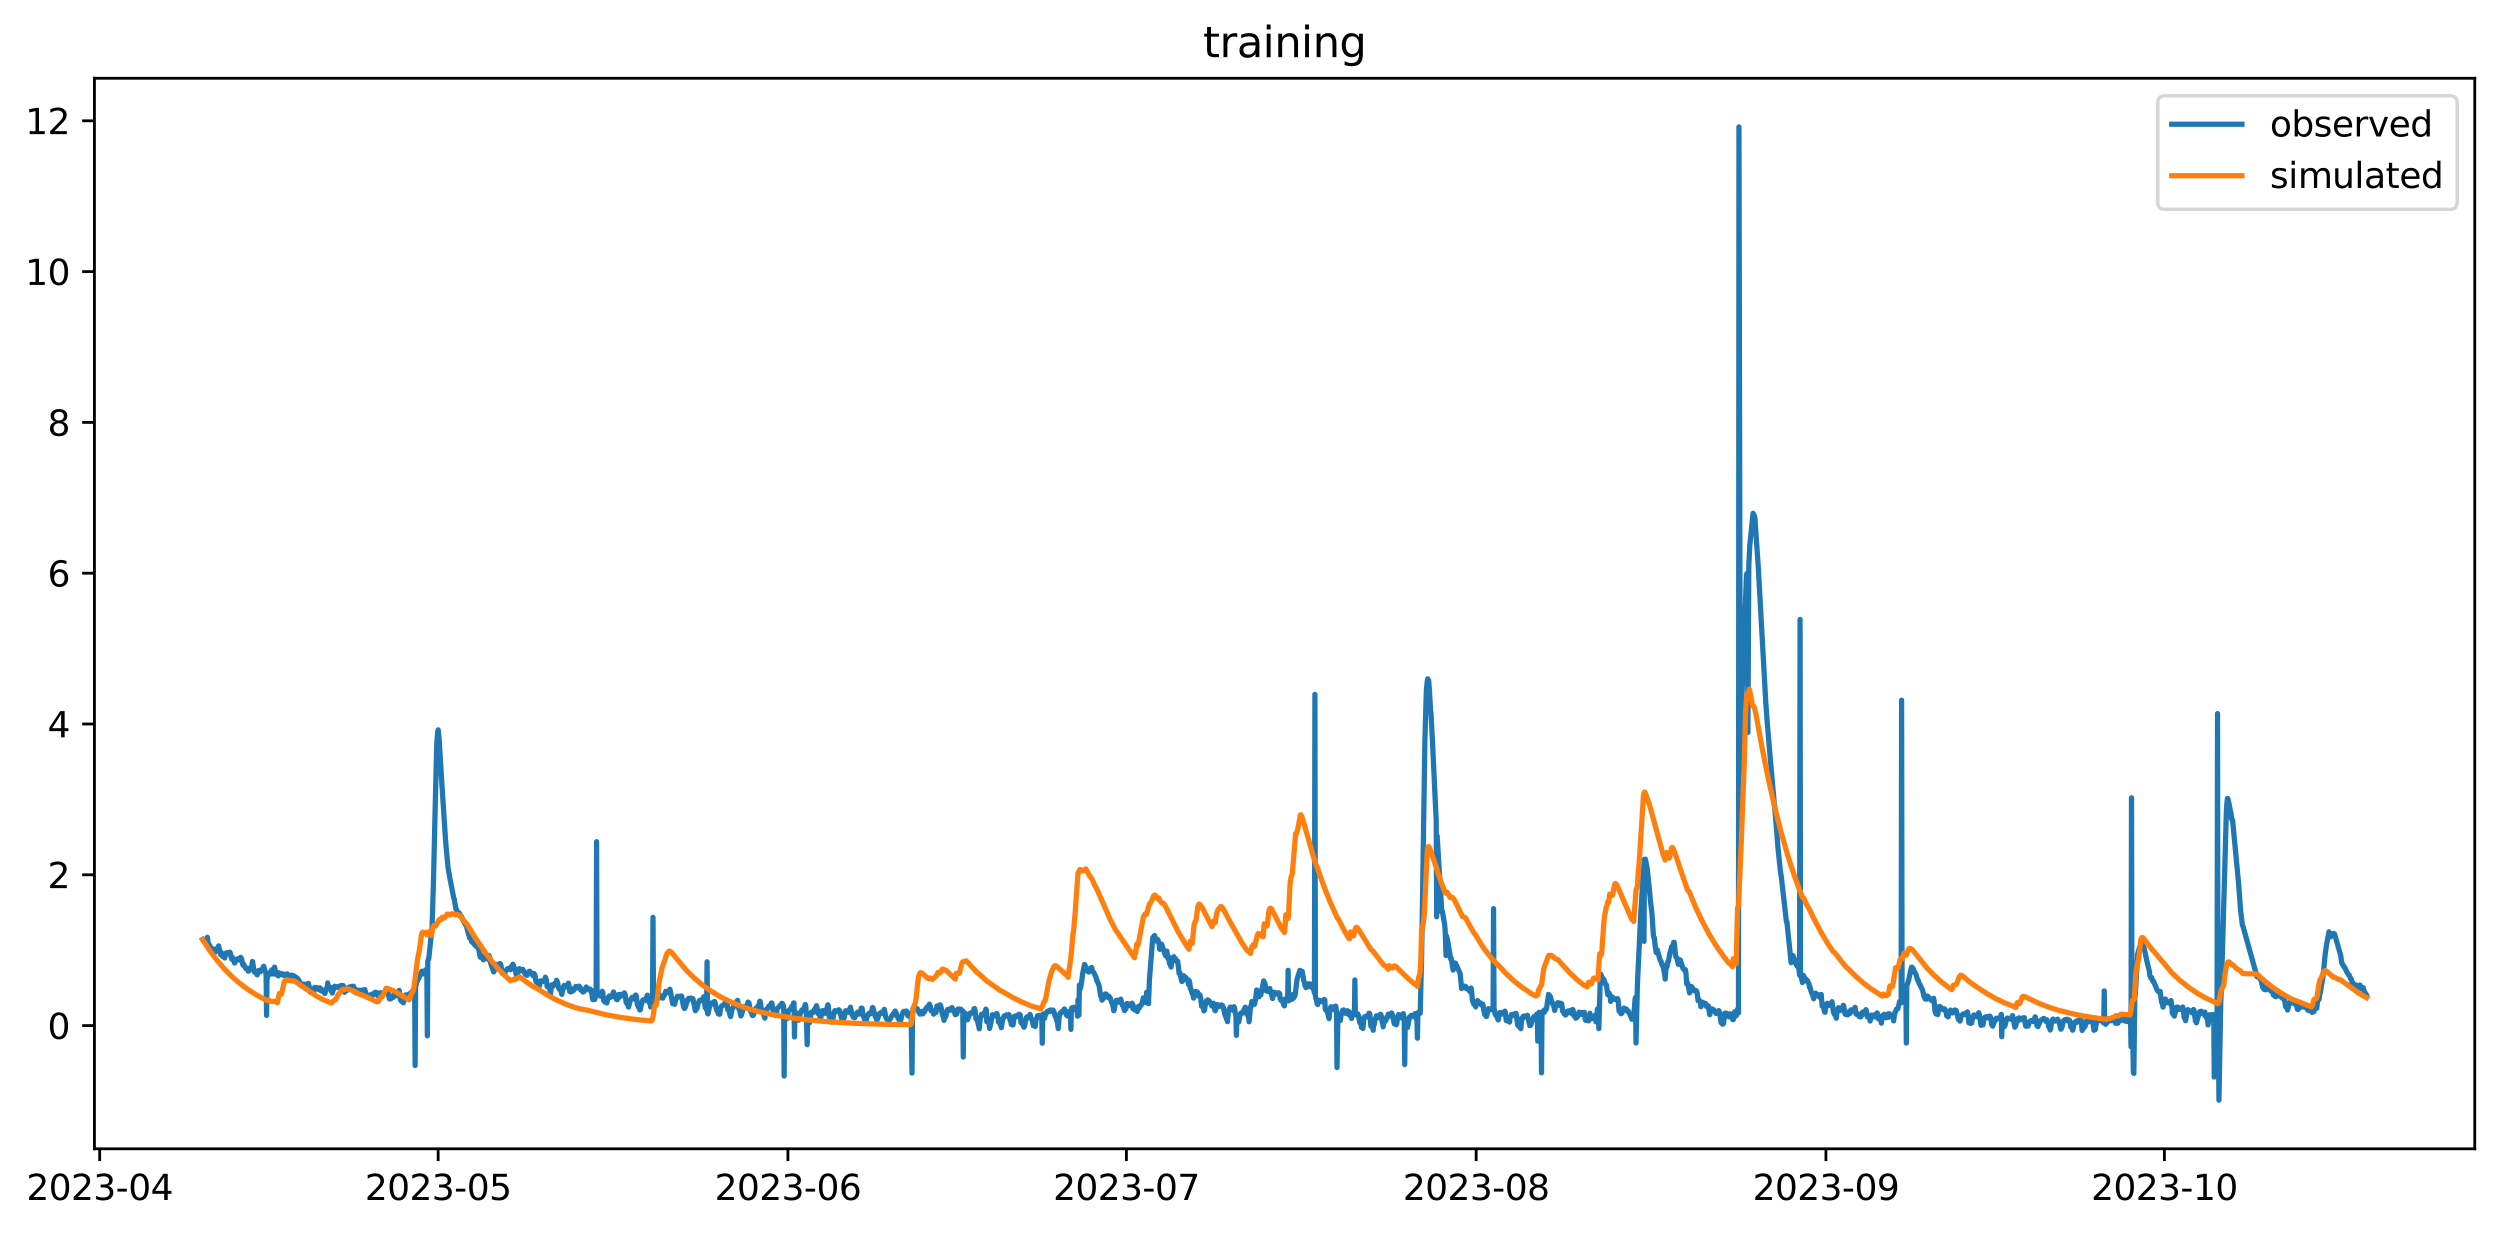<?xml version="1.0" encoding="utf-8" standalone="no"?>
<!DOCTYPE svg PUBLIC "-//W3C//DTD SVG 1.1//EN"
  "http://www.w3.org/Graphics/SVG/1.1/DTD/svg11.dtd">
<svg xmlns:xlink="http://www.w3.org/1999/xlink" width="712.835pt" height="351.436pt" viewBox="0 0 712.835 351.436" xmlns="http://www.w3.org/2000/svg" version="1.1">
 <defs>
  <style type="text/css">*{stroke-linejoin: round; stroke-linecap: butt}</style>
 </defs>
 <g id="figure_1">
  <g id="patch_1">
   <path d="M 0 351.436 
L 712.835 351.436 
L 712.835 0 
L 0 0 
z
" style="fill: #ffffff"/>
  </g>
  <g id="axes_1">
   <g id="patch_2">
    <path d="M 26.925 327.558 
L 705.635 327.558 
L 705.635 22.318 
L 26.925 22.318 
z
" style="fill: #ffffff"/>
   </g>
   <g id="matplotlib.axis_1">
    <g id="xtick_1">
     <g id="line2d_1">
      <defs>
       <path id="md664f478f5" d="M 0 0 
L 0 3.5 
" style="stroke: #000000; stroke-width: 0.8"/>
      </defs>
      <g>
       <use xlink:href="#md664f478f5" x="28.42" y="327.558" style="stroke: #000000; stroke-width: 0.8"/>
      </g>
     </g>
     <g id="text_1">
      <!-- 2023-04 -->
      <g transform="translate(7.528 342.157) scale(0.1 -0.1)">
       <defs>
        <path id="DejaVuSans-32" d="M 1228 531 
L 3431 531 
L 3431 0 
L 469 0 
L 469 531 
Q 828 903 1448 1529 
Q 2069 2156 2228 2338 
Q 2531 2678 2651 2914 
Q 2772 3150 2772 3378 
Q 2772 3750 2511 3984 
Q 2250 4219 1831 4219 
Q 1534 4219 1204 4116 
Q 875 4013 500 3803 
L 500 4441 
Q 881 4594 1212 4672 
Q 1544 4750 1819 4750 
Q 2544 4750 2975 4387 
Q 3406 4025 3406 3419 
Q 3406 3131 3298 2873 
Q 3191 2616 2906 2266 
Q 2828 2175 2409 1742 
Q 1991 1309 1228 531 
z
" transform="scale(0.016)"/>
        <path id="DejaVuSans-30" d="M 2034 4250 
Q 1547 4250 1301 3770 
Q 1056 3291 1056 2328 
Q 1056 1369 1301 889 
Q 1547 409 2034 409 
Q 2525 409 2770 889 
Q 3016 1369 3016 2328 
Q 3016 3291 2770 3770 
Q 2525 4250 2034 4250 
z
M 2034 4750 
Q 2819 4750 3233 4129 
Q 3647 3509 3647 2328 
Q 3647 1150 3233 529 
Q 2819 -91 2034 -91 
Q 1250 -91 836 529 
Q 422 1150 422 2328 
Q 422 3509 836 4129 
Q 1250 4750 2034 4750 
z
" transform="scale(0.016)"/>
        <path id="DejaVuSans-33" d="M 2597 2516 
Q 3050 2419 3304 2112 
Q 3559 1806 3559 1356 
Q 3559 666 3084 287 
Q 2609 -91 1734 -91 
Q 1441 -91 1130 -33 
Q 819 25 488 141 
L 488 750 
Q 750 597 1062 519 
Q 1375 441 1716 441 
Q 2309 441 2620 675 
Q 2931 909 2931 1356 
Q 2931 1769 2642 2001 
Q 2353 2234 1838 2234 
L 1294 2234 
L 1294 2753 
L 1863 2753 
Q 2328 2753 2575 2939 
Q 2822 3125 2822 3475 
Q 2822 3834 2567 4026 
Q 2313 4219 1838 4219 
Q 1578 4219 1281 4162 
Q 984 4106 628 3988 
L 628 4550 
Q 988 4650 1302 4700 
Q 1616 4750 1894 4750 
Q 2613 4750 3031 4423 
Q 3450 4097 3450 3541 
Q 3450 3153 3228 2886 
Q 3006 2619 2597 2516 
z
" transform="scale(0.016)"/>
        <path id="DejaVuSans-2d" d="M 313 2009 
L 1997 2009 
L 1997 1497 
L 313 1497 
L 313 2009 
z
" transform="scale(0.016)"/>
        <path id="DejaVuSans-34" d="M 2419 4116 
L 825 1625 
L 2419 1625 
L 2419 4116 
z
M 2253 4666 
L 3047 4666 
L 3047 1625 
L 3713 1625 
L 3713 1100 
L 3047 1100 
L 3047 0 
L 2419 0 
L 2419 1100 
L 313 1100 
L 313 1709 
L 2253 4666 
z
" transform="scale(0.016)"/>
       </defs>
       <use xlink:href="#DejaVuSans-32"/>
       <use xlink:href="#DejaVuSans-30" x="63.623"/>
       <use xlink:href="#DejaVuSans-32" x="127.246"/>
       <use xlink:href="#DejaVuSans-33" x="190.869"/>
       <use xlink:href="#DejaVuSans-2d" x="254.492"/>
       <use xlink:href="#DejaVuSans-30" x="290.576"/>
       <use xlink:href="#DejaVuSans-34" x="354.199"/>
      </g>
     </g>
    </g>
    <g id="xtick_2">
     <g id="line2d_2">
      <g>
       <use xlink:href="#md664f478f5" x="124.932" y="327.558" style="stroke: #000000; stroke-width: 0.8"/>
      </g>
     </g>
     <g id="text_2">
      <!-- 2023-05 -->
      <g transform="translate(104.041 342.157) scale(0.1 -0.1)">
       <defs>
        <path id="DejaVuSans-35" d="M 691 4666 
L 3169 4666 
L 3169 4134 
L 1269 4134 
L 1269 2991 
Q 1406 3038 1543 3061 
Q 1681 3084 1819 3084 
Q 2600 3084 3056 2656 
Q 3513 2228 3513 1497 
Q 3513 744 3044 326 
Q 2575 -91 1722 -91 
Q 1428 -91 1123 -41 
Q 819 9 494 109 
L 494 744 
Q 775 591 1075 516 
Q 1375 441 1709 441 
Q 2250 441 2565 725 
Q 2881 1009 2881 1497 
Q 2881 1984 2565 2268 
Q 2250 2553 1709 2553 
Q 1456 2553 1204 2497 
Q 953 2441 691 2322 
L 691 4666 
z
" transform="scale(0.016)"/>
       </defs>
       <use xlink:href="#DejaVuSans-32"/>
       <use xlink:href="#DejaVuSans-30" x="63.623"/>
       <use xlink:href="#DejaVuSans-32" x="127.246"/>
       <use xlink:href="#DejaVuSans-33" x="190.869"/>
       <use xlink:href="#DejaVuSans-2d" x="254.492"/>
       <use xlink:href="#DejaVuSans-30" x="290.576"/>
       <use xlink:href="#DejaVuSans-35" x="354.199"/>
      </g>
     </g>
    </g>
    <g id="xtick_3">
     <g id="line2d_3">
      <g>
       <use xlink:href="#md664f478f5" x="224.661" y="327.558" style="stroke: #000000; stroke-width: 0.8"/>
      </g>
     </g>
     <g id="text_3">
      <!-- 2023-06 -->
      <g transform="translate(203.77 342.157) scale(0.1 -0.1)">
       <defs>
        <path id="DejaVuSans-36" d="M 2113 2584 
Q 1688 2584 1439 2293 
Q 1191 2003 1191 1497 
Q 1191 994 1439 701 
Q 1688 409 2113 409 
Q 2538 409 2786 701 
Q 3034 994 3034 1497 
Q 3034 2003 2786 2293 
Q 2538 2584 2113 2584 
z
M 3366 4563 
L 3366 3988 
Q 3128 4100 2886 4159 
Q 2644 4219 2406 4219 
Q 1781 4219 1451 3797 
Q 1122 3375 1075 2522 
Q 1259 2794 1537 2939 
Q 1816 3084 2150 3084 
Q 2853 3084 3261 2657 
Q 3669 2231 3669 1497 
Q 3669 778 3244 343 
Q 2819 -91 2113 -91 
Q 1303 -91 875 529 
Q 447 1150 447 2328 
Q 447 3434 972 4092 
Q 1497 4750 2381 4750 
Q 2619 4750 2861 4703 
Q 3103 4656 3366 4563 
z
" transform="scale(0.016)"/>
       </defs>
       <use xlink:href="#DejaVuSans-32"/>
       <use xlink:href="#DejaVuSans-30" x="63.623"/>
       <use xlink:href="#DejaVuSans-32" x="127.246"/>
       <use xlink:href="#DejaVuSans-33" x="190.869"/>
       <use xlink:href="#DejaVuSans-2d" x="254.492"/>
       <use xlink:href="#DejaVuSans-30" x="290.576"/>
       <use xlink:href="#DejaVuSans-36" x="354.199"/>
      </g>
     </g>
    </g>
    <g id="xtick_4">
     <g id="line2d_4">
      <g>
       <use xlink:href="#md664f478f5" x="321.174" y="327.558" style="stroke: #000000; stroke-width: 0.8"/>
      </g>
     </g>
     <g id="text_4">
      <!-- 2023-07 -->
      <g transform="translate(300.282 342.157) scale(0.1 -0.1)">
       <defs>
        <path id="DejaVuSans-37" d="M 525 4666 
L 3525 4666 
L 3525 4397 
L 1831 0 
L 1172 0 
L 2766 4134 
L 525 4134 
L 525 4666 
z
" transform="scale(0.016)"/>
       </defs>
       <use xlink:href="#DejaVuSans-32"/>
       <use xlink:href="#DejaVuSans-30" x="63.623"/>
       <use xlink:href="#DejaVuSans-32" x="127.246"/>
       <use xlink:href="#DejaVuSans-33" x="190.869"/>
       <use xlink:href="#DejaVuSans-2d" x="254.492"/>
       <use xlink:href="#DejaVuSans-30" x="290.576"/>
       <use xlink:href="#DejaVuSans-37" x="354.199"/>
      </g>
     </g>
    </g>
    <g id="xtick_5">
     <g id="line2d_5">
      <g>
       <use xlink:href="#md664f478f5" x="420.903" y="327.558" style="stroke: #000000; stroke-width: 0.8"/>
      </g>
     </g>
     <g id="text_5">
      <!-- 2023-08 -->
      <g transform="translate(400.012 342.157) scale(0.1 -0.1)">
       <defs>
        <path id="DejaVuSans-38" d="M 2034 2216 
Q 1584 2216 1326 1975 
Q 1069 1734 1069 1313 
Q 1069 891 1326 650 
Q 1584 409 2034 409 
Q 2484 409 2743 651 
Q 3003 894 3003 1313 
Q 3003 1734 2745 1975 
Q 2488 2216 2034 2216 
z
M 1403 2484 
Q 997 2584 770 2862 
Q 544 3141 544 3541 
Q 544 4100 942 4425 
Q 1341 4750 2034 4750 
Q 2731 4750 3128 4425 
Q 3525 4100 3525 3541 
Q 3525 3141 3298 2862 
Q 3072 2584 2669 2484 
Q 3125 2378 3379 2068 
Q 3634 1759 3634 1313 
Q 3634 634 3220 271 
Q 2806 -91 2034 -91 
Q 1263 -91 848 271 
Q 434 634 434 1313 
Q 434 1759 690 2068 
Q 947 2378 1403 2484 
z
M 1172 3481 
Q 1172 3119 1398 2916 
Q 1625 2713 2034 2713 
Q 2441 2713 2670 2916 
Q 2900 3119 2900 3481 
Q 2900 3844 2670 4047 
Q 2441 4250 2034 4250 
Q 1625 4250 1398 4047 
Q 1172 3844 1172 3481 
z
" transform="scale(0.016)"/>
       </defs>
       <use xlink:href="#DejaVuSans-32"/>
       <use xlink:href="#DejaVuSans-30" x="63.623"/>
       <use xlink:href="#DejaVuSans-32" x="127.246"/>
       <use xlink:href="#DejaVuSans-33" x="190.869"/>
       <use xlink:href="#DejaVuSans-2d" x="254.492"/>
       <use xlink:href="#DejaVuSans-30" x="290.576"/>
       <use xlink:href="#DejaVuSans-38" x="354.199"/>
      </g>
     </g>
    </g>
    <g id="xtick_6">
     <g id="line2d_6">
      <g>
       <use xlink:href="#md664f478f5" x="520.633" y="327.558" style="stroke: #000000; stroke-width: 0.8"/>
      </g>
     </g>
     <g id="text_6">
      <!-- 2023-09 -->
      <g transform="translate(499.741 342.157) scale(0.1 -0.1)">
       <defs>
        <path id="DejaVuSans-39" d="M 703 97 
L 703 672 
Q 941 559 1184 500 
Q 1428 441 1663 441 
Q 2288 441 2617 861 
Q 2947 1281 2994 2138 
Q 2813 1869 2534 1725 
Q 2256 1581 1919 1581 
Q 1219 1581 811 2004 
Q 403 2428 403 3163 
Q 403 3881 828 4315 
Q 1253 4750 1959 4750 
Q 2769 4750 3195 4129 
Q 3622 3509 3622 2328 
Q 3622 1225 3098 567 
Q 2575 -91 1691 -91 
Q 1453 -91 1209 -44 
Q 966 3 703 97 
z
M 1959 2075 
Q 2384 2075 2632 2365 
Q 2881 2656 2881 3163 
Q 2881 3666 2632 3958 
Q 2384 4250 1959 4250 
Q 1534 4250 1286 3958 
Q 1038 3666 1038 3163 
Q 1038 2656 1286 2365 
Q 1534 2075 1959 2075 
z
" transform="scale(0.016)"/>
       </defs>
       <use xlink:href="#DejaVuSans-32"/>
       <use xlink:href="#DejaVuSans-30" x="63.623"/>
       <use xlink:href="#DejaVuSans-32" x="127.246"/>
       <use xlink:href="#DejaVuSans-33" x="190.869"/>
       <use xlink:href="#DejaVuSans-2d" x="254.492"/>
       <use xlink:href="#DejaVuSans-30" x="290.576"/>
       <use xlink:href="#DejaVuSans-39" x="354.199"/>
      </g>
     </g>
    </g>
    <g id="xtick_7">
     <g id="line2d_7">
      <g>
       <use xlink:href="#md664f478f5" x="617.145" y="327.558" style="stroke: #000000; stroke-width: 0.8"/>
      </g>
     </g>
     <g id="text_7">
      <!-- 2023-10 -->
      <g transform="translate(596.254 342.157) scale(0.1 -0.1)">
       <defs>
        <path id="DejaVuSans-31" d="M 794 531 
L 1825 531 
L 1825 4091 
L 703 3866 
L 703 4441 
L 1819 4666 
L 2450 4666 
L 2450 531 
L 3481 531 
L 3481 0 
L 794 0 
L 794 531 
z
" transform="scale(0.016)"/>
       </defs>
       <use xlink:href="#DejaVuSans-32"/>
       <use xlink:href="#DejaVuSans-30" x="63.623"/>
       <use xlink:href="#DejaVuSans-32" x="127.246"/>
       <use xlink:href="#DejaVuSans-33" x="190.869"/>
       <use xlink:href="#DejaVuSans-2d" x="254.492"/>
       <use xlink:href="#DejaVuSans-31" x="290.576"/>
       <use xlink:href="#DejaVuSans-30" x="354.199"/>
      </g>
     </g>
    </g>
   </g>
   <g id="matplotlib.axis_2">
    <g id="ytick_1">
     <g id="line2d_8">
      <defs>
       <path id="mfc44319529" d="M 0 0 
L -3.5 0 
" style="stroke: #000000; stroke-width: 0.8"/>
      </defs>
      <g>
       <use xlink:href="#mfc44319529" x="26.925" y="292.44" style="stroke: #000000; stroke-width: 0.8"/>
      </g>
     </g>
     <g id="text_8">
      <!-- 0 -->
      <g transform="translate(13.562 296.24) scale(0.1 -0.1)">
       <use xlink:href="#DejaVuSans-30"/>
      </g>
     </g>
    </g>
    <g id="ytick_2">
     <g id="line2d_9">
      <g>
       <use xlink:href="#mfc44319529" x="26.925" y="249.44" style="stroke: #000000; stroke-width: 0.8"/>
      </g>
     </g>
     <g id="text_9">
      <!-- 2 -->
      <g transform="translate(13.562 253.239) scale(0.1 -0.1)">
       <use xlink:href="#DejaVuSans-32"/>
      </g>
     </g>
    </g>
    <g id="ytick_3">
     <g id="line2d_10">
      <g>
       <use xlink:href="#mfc44319529" x="26.925" y="206.44" style="stroke: #000000; stroke-width: 0.8"/>
      </g>
     </g>
     <g id="text_10">
      <!-- 4 -->
      <g transform="translate(13.562 210.239) scale(0.1 -0.1)">
       <use xlink:href="#DejaVuSans-34"/>
      </g>
     </g>
    </g>
    <g id="ytick_4">
     <g id="line2d_11">
      <g>
       <use xlink:href="#mfc44319529" x="26.925" y="163.44" style="stroke: #000000; stroke-width: 0.8"/>
      </g>
     </g>
     <g id="text_11">
      <!-- 6 -->
      <g transform="translate(13.562 167.239) scale(0.1 -0.1)">
       <use xlink:href="#DejaVuSans-36"/>
      </g>
     </g>
    </g>
    <g id="ytick_5">
     <g id="line2d_12">
      <g>
       <use xlink:href="#mfc44319529" x="26.925" y="120.439" style="stroke: #000000; stroke-width: 0.8"/>
      </g>
     </g>
     <g id="text_12">
      <!-- 8 -->
      <g transform="translate(13.562 124.239) scale(0.1 -0.1)">
       <use xlink:href="#DejaVuSans-38"/>
      </g>
     </g>
    </g>
    <g id="ytick_6">
     <g id="line2d_13">
      <g>
       <use xlink:href="#mfc44319529" x="26.925" y="77.439" style="stroke: #000000; stroke-width: 0.8"/>
      </g>
     </g>
     <g id="text_13">
      <!-- 10 -->
      <g transform="translate(7.2 81.238) scale(0.1 -0.1)">
       <use xlink:href="#DejaVuSans-31"/>
       <use xlink:href="#DejaVuSans-30" x="63.623"/>
      </g>
     </g>
    </g>
    <g id="ytick_7">
     <g id="line2d_14">
      <g>
       <use xlink:href="#mfc44319529" x="26.925" y="34.439" style="stroke: #000000; stroke-width: 0.8"/>
      </g>
     </g>
     <g id="text_14">
      <!-- 12 -->
      <g transform="translate(7.2 38.238) scale(0.1 -0.1)">
       <use xlink:href="#DejaVuSans-31"/>
       <use xlink:href="#DejaVuSans-32" x="63.623"/>
      </g>
     </g>
    </g>
   </g>
   <g id="line2d_15">
    <path d="M 57.775 267.876 
L 57.91 268.123 
L 58.178 267.982 
L 58.312 268.123 
L 58.58 267.958 
L 58.714 268.264 
L 58.848 268.17 
L 59.116 267.253 
L 59.518 269.709 
L 59.652 269.686 
L 59.786 269.533 
L 60.59 271.731 
L 60.724 271.461 
L 60.858 270.638 
L 60.993 270.579 
L 61.127 271.367 
L 61.261 270.802 
L 61.395 271.449 
L 61.663 270.885 
L 61.931 270.391 
L 62.065 270.45 
L 62.333 269.709 
L 62.601 270.861 
L 62.869 272.166 
L 63.003 271.484 
L 63.271 272.377 
L 63.405 272.671 
L 63.539 272.377 
L 63.673 272.53 
L 63.807 272.895 
L 63.942 272.624 
L 64.076 273.153 
L 64.344 271.813 
L 64.478 271.966 
L 64.612 271.66 
L 64.746 271.649 
L 65.014 272.013 
L 65.282 271.954 
L 65.416 271.543 
L 65.55 271.496 
L 65.684 271.801 
L 65.952 273 
L 66.086 273.506 
L 66.22 272.942 
L 66.488 273.659 
L 66.756 274.117 
L 66.891 274.587 
L 67.025 274.34 
L 67.293 273.564 
L 67.427 273.553 
L 67.561 273.8 
L 67.695 273.706 
L 67.829 273.365 
L 68.499 273.811 
L 68.633 272.965 
L 68.901 273.388 
L 69.169 274.787 
L 69.303 275.233 
L 69.437 274.881 
L 70.108 276.162 
L 70.242 276.294 
L 70.376 276.068 
L 70.51 276.385 
L 70.644 276.091 
L 70.778 276.926 
L 70.912 276.855 
L 71.046 276.374 
L 71.18 276.491 
L 71.314 276.044 
L 71.716 275.927 
L 71.984 274.152 
L 72.118 274.752 
L 72.386 276.738 
L 72.52 277.114 
L 72.788 277.138 
L 73.325 277.972 
L 73.727 276.714 
L 73.861 276.785 
L 73.995 276.667 
L 74.129 277.102 
L 74.263 277.067 
L 74.531 276.609 
L 74.665 276.773 
L 75.067 275.692 
L 75.201 275.527 
L 75.603 277.055 
L 75.737 277.232 
L 75.872 277.713 
L 76.006 289.526 
L 76.14 278.148 
L 76.274 278.76 
L 76.542 277.666 
L 76.676 277.655 
L 76.81 277.337 
L 76.944 277.561 
L 77.078 277.561 
L 77.212 277.725 
L 77.346 277.349 
L 77.48 276.538 
L 77.748 276.703 
L 77.882 277.044 
L 78.016 277.737 
L 78.15 277.326 
L 78.284 275.762 
L 78.552 277.055 
L 78.686 277.408 
L 78.821 277.185 
L 79.089 278.078 
L 79.223 277.843 
L 79.357 278.254 
L 79.491 277.361 
L 79.759 277.984 
L 79.893 277.902 
L 80.429 277.608 
L 80.563 277.678 
L 80.697 278.019 
L 80.831 277.831 
L 80.965 277.89 
L 81.099 278.148 
L 81.367 277.89 
L 81.501 277.925 
L 81.635 277.713 
L 81.77 277.819 
L 81.904 277.702 
L 82.172 278.125 
L 82.574 278.372 
L 82.842 278.113 
L 82.976 278.289 
L 83.11 278.043 
L 83.244 278.383 
L 83.512 278.125 
L 83.646 278.442 
L 83.78 278.254 
L 84.182 278.807 
L 84.316 278.595 
L 84.987 279.112 
L 85.255 279.77 
L 85.389 279.817 
L 85.657 280.617 
L 85.791 280.922 
L 85.925 280.769 
L 86.059 281.063 
L 86.327 280.628 
L 86.461 280.769 
L 86.595 280.64 
L 86.729 281.098 
L 86.863 280.617 
L 87.265 280.875 
L 87.399 280.969 
L 87.533 280.57 
L 87.667 280.828 
L 87.802 280.711 
L 87.936 280.393 
L 88.606 282.991 
L 89.142 282.532 
L 89.276 283.026 
L 89.41 283.002 
L 89.678 281.58 
L 89.946 281.533 
L 90.08 281.862 
L 90.348 281.627 
L 90.616 281.968 
L 90.751 281.956 
L 90.885 282.156 
L 91.019 281.674 
L 91.287 281.698 
L 91.555 282.556 
L 91.689 282.274 
L 91.823 282.344 
L 91.957 282.286 
L 92.091 282.427 
L 92.493 283.12 
L 92.627 283.296 
L 93.029 281.945 
L 93.297 281.663 
L 93.431 280.264 
L 93.7 281.921 
L 93.968 281.616 
L 94.102 281.874 
L 94.236 281.486 
L 94.504 282.662 
L 94.638 282.297 
L 94.772 283.144 
L 94.906 282.062 
L 95.04 282.274 
L 95.308 281.51 
L 95.442 281.216 
L 95.71 281.322 
L 96.112 281.416 
L 96.246 281.357 
L 96.38 281.545 
L 96.514 281.286 
L 96.917 281.251 
L 97.051 281.075 
L 97.185 281.345 
L 97.319 280.981 
L 97.453 281.169 
L 97.587 281.004 
L 97.721 281.087 
L 97.855 281.028 
L 98.257 282.932 
L 98.391 281.698 
L 98.659 282.039 
L 98.793 282.497 
L 99.061 282.039 
L 99.195 281.757 
L 99.329 282.133 
L 99.463 281.486 
L 99.732 282.003 
L 100 281.757 
L 100.134 281.239 
L 100.402 281.533 
L 100.804 281.192 
L 101.072 282.767 
L 101.206 282.568 
L 101.34 282.015 
L 101.474 283.073 
L 101.608 282.509 
L 101.742 283.085 
L 102.01 282.615 
L 102.144 282.803 
L 102.412 282.356 
L 102.815 282.368 
L 102.949 282.65 
L 103.351 282.309 
L 103.485 282.297 
L 103.619 282.732 
L 104.021 282.144 
L 104.289 283.238 
L 104.423 283.426 
L 104.557 283.955 
L 104.691 283.849 
L 104.825 284.354 
L 105.093 283.755 
L 105.227 284.366 
L 105.361 284.225 
L 105.495 283.755 
L 105.63 283.696 
L 105.764 283.813 
L 105.898 283.52 
L 106.032 283.837 
L 106.166 283.508 
L 106.3 283.79 
L 106.434 283.32 
L 106.702 283.508 
L 106.97 282.92 
L 107.238 282.944 
L 107.372 283.108 
L 107.64 283.86 
L 107.774 283.872 
L 107.908 284.119 
L 108.31 283.108 
L 108.444 283.061 
L 108.579 283.226 
L 108.713 283.202 
L 108.847 283.402 
L 108.981 283.39 
L 109.249 283.085 
L 109.383 283.332 
L 109.651 282.955 
L 109.919 282.991 
L 110.053 282.779 
L 110.187 282.979 
L 110.321 282.897 
L 110.455 282.568 
L 110.589 282.579 
L 110.991 284.777 
L 111.125 284.378 
L 111.259 284.86 
L 111.393 284.624 
L 111.662 284.636 
L 111.796 284.013 
L 112.064 284.425 
L 112.332 283.672 
L 112.466 284.06 
L 112.6 283.637 
L 112.734 283.955 
L 112.868 283.755 
L 113.002 283.778 
L 113.27 283.661 
L 113.404 283.931 
L 113.806 282.391 
L 114.208 285.106 
L 114.342 285.024 
L 114.476 285.506 
L 114.745 285.2 
L 115.013 285.929 
L 115.415 284.495 
L 115.549 284.436 
L 115.683 283.696 
L 115.817 283.931 
L 115.951 283.79 
L 116.085 283.884 
L 116.353 283.567 
L 116.487 283.496 
L 116.621 283.966 
L 116.755 283.343 
L 116.889 284.507 
L 117.157 283.637 
L 117.425 282.756 
L 117.56 283.026 
L 117.694 282.697 
L 117.828 282.709 
L 117.962 282.156 
L 118.096 282.215 
L 118.23 282.003 
L 118.364 303.806 
L 118.498 281.369 
L 118.766 280.276 
L 119.034 279.57 
L 119.168 279.429 
L 120.24 276.985 
L 120.509 276.891 
L 120.777 277.713 
L 121.045 277.032 
L 121.179 276.973 
L 121.447 276.503 
L 121.581 276.503 
L 121.715 277.161 
L 121.849 295.348 
L 121.983 274.023 
L 122.251 273.341 
L 123.189 264.467 
L 123.592 251.621 
L 123.994 234.144 
L 124.53 212.082 
L 124.798 208.65 
L 124.932 208.11 
L 125.2 210.543 
L 125.87 221.544 
L 127.077 240.173 
L 127.747 247.354 
L 128.283 250.41 
L 129.355 255.993 
L 129.49 256.228 
L 130.026 259.261 
L 130.16 259.331 
L 130.294 259.707 
L 130.428 260.436 
L 130.562 260.13 
L 130.696 260.624 
L 130.964 260.318 
L 131.098 260.589 
L 131.232 261.165 
L 131.5 261.235 
L 132.707 263.703 
L 132.841 263.421 
L 133.645 266.583 
L 133.779 266.795 
L 133.913 267.5 
L 134.047 267.382 
L 134.315 267.535 
L 134.449 268.475 
L 134.583 268.099 
L 134.717 268.699 
L 134.851 268.346 
L 135.119 269.133 
L 135.253 268.863 
L 135.388 269.498 
L 135.522 269.322 
L 135.924 269.956 
L 136.058 270.074 
L 136.192 269.592 
L 136.326 269.721 
L 136.862 272.659 
L 136.996 272.953 
L 137.13 272.507 
L 137.264 273.047 
L 137.398 272.989 
L 137.532 272.624 
L 137.8 273.67 
L 138.068 272.824 
L 138.202 272.518 
L 138.471 273.212 
L 138.739 273.212 
L 139.007 273.353 
L 139.141 273.517 
L 139.275 273.306 
L 139.409 272.436 
L 139.677 273.153 
L 139.945 274.775 
L 140.749 277.138 
L 140.883 276.961 
L 141.151 275.633 
L 141.42 274.975 
L 141.688 275.245 
L 141.956 275.28 
L 142.09 275.186 
L 142.224 275.233 
L 142.358 275.563 
L 142.492 274.763 
L 142.626 274.752 
L 142.76 274.94 
L 143.162 277.232 
L 143.296 277.572 
L 143.564 277.337 
L 143.698 276.914 
L 143.832 276.891 
L 143.966 277.173 
L 144.1 277.126 
L 144.637 276.268 
L 144.905 276.209 
L 145.173 276.091 
L 145.307 276.338 
L 145.441 276.338 
L 145.575 276.491 
L 145.709 275.668 
L 145.843 275.574 
L 145.977 276.009 
L 146.245 274.928 
L 146.379 275.104 
L 146.647 276.091 
L 146.781 276.174 
L 147.049 277.149 
L 147.183 277.831 
L 147.452 278.325 
L 147.72 276.362 
L 147.988 276.632 
L 148.122 276.186 
L 148.256 276.855 
L 149.06 276.397 
L 149.328 276.926 
L 149.596 277.467 
L 149.864 277.866 
L 149.998 277.76 
L 150.132 277.843 
L 150.266 278.113 
L 150.535 277.49 
L 150.803 277.008 
L 150.937 277.079 
L 151.071 276.926 
L 151.205 277.467 
L 151.339 277.349 
L 151.607 277.478 
L 152.009 278.242 
L 152.277 277.608 
L 152.411 277.784 
L 152.545 278.172 
L 152.813 279.923 
L 152.947 279.864 
L 153.081 280.005 
L 153.215 279.782 
L 153.618 281.439 
L 153.752 281.275 
L 154.154 279.688 
L 154.422 279.829 
L 154.556 279.665 
L 154.958 279.829 
L 155.092 279.582 
L 155.36 279.77 
L 155.494 278.63 
L 155.762 279.312 
L 156.03 281.357 
L 156.164 280.934 
L 156.433 281.051 
L 156.701 281.698 
L 156.969 283.402 
L 157.237 281.11 
L 157.371 280.793 
L 157.505 281.087 
L 157.639 280.91 
L 157.773 281.11 
L 158.175 280.417 
L 158.443 280.687 
L 158.577 280.276 
L 158.711 279.5 
L 158.979 280.099 
L 159.248 281.651 
L 159.516 282.074 
L 159.65 281.886 
L 159.784 282.356 
L 159.918 282.391 
L 160.186 283.52 
L 160.588 281.522 
L 160.856 280.981 
L 160.99 281.298 
L 161.258 281.251 
L 161.392 281.439 
L 161.526 281.122 
L 161.66 281.239 
L 162.062 280.334 
L 162.331 281.583 
L 162.465 282.732 
L 162.599 282.544 
L 162.733 282.838 
L 162.867 282.415 
L 163.135 282.662 
L 163.403 282.133 
L 163.537 282.403 
L 163.671 281.827 
L 163.939 281.886 
L 164.207 281.251 
L 164.341 281.522 
L 164.475 281.533 
L 164.609 281.696 
L 164.877 281.71 
L 165.145 281.192 
L 165.414 281.533 
L 165.682 282.38 
L 166.084 282.297 
L 166.218 282.861 
L 166.486 282.297 
L 166.62 282.638 
L 166.888 281.898 
L 167.022 281.768 
L 167.156 281.416 
L 167.29 281.992 
L 167.558 281.956 
L 167.692 282.062 
L 168.094 281.98 
L 168.229 282.015 
L 168.363 282.25 
L 168.497 282.744 
L 168.631 282.368 
L 168.899 284.436 
L 169.033 285.036 
L 169.167 285.024 
L 169.301 284.601 
L 169.435 284.66 
L 169.569 284.989 
L 169.971 283.731 
L 170.105 239.997 
L 170.239 283.484 
L 170.373 283.719 
L 170.507 283.649 
L 170.641 283.708 
L 170.775 283.52 
L 170.909 283.731 
L 171.043 283.708 
L 171.178 284.025 
L 171.312 283.931 
L 171.714 282.638 
L 171.848 282.979 
L 172.116 285.33 
L 172.25 285.412 
L 172.384 285.341 
L 172.518 285.765 
L 172.652 285.482 
L 172.92 285.87 
L 173.054 285.964 
L 173.322 284.519 
L 173.456 284.448 
L 173.724 284.002 
L 173.992 284.413 
L 174.127 284.06 
L 174.395 284.19 
L 174.529 283.99 
L 174.931 282.838 
L 175.333 284.143 
L 175.467 284.342 
L 175.601 284.26 
L 175.735 284.93 
L 176.003 285.048 
L 176.137 284.73 
L 176.405 283.555 
L 176.539 284.354 
L 176.807 283.86 
L 177.075 283.508 
L 177.344 283.955 
L 177.478 283.555 
L 177.746 283.766 
L 178.014 283.108 
L 178.148 283.32 
L 178.282 283.755 
L 178.55 285.894 
L 178.684 285.882 
L 178.818 286.094 
L 179.22 287.14 
L 179.488 286.094 
L 179.756 285.036 
L 179.89 284.942 
L 180.024 284.66 
L 180.159 284.671 
L 180.293 284.342 
L 180.427 284.671 
L 180.695 284.566 
L 180.829 284.871 
L 180.963 284.742 
L 181.231 283.731 
L 181.365 283.79 
L 181.499 284.401 
L 181.767 286.587 
L 182.035 287.081 
L 182.303 287.469 
L 182.437 287.998 
L 182.571 287.892 
L 182.839 286.564 
L 183.242 285.212 
L 183.376 285.353 
L 183.51 285.036 
L 183.778 285.095 
L 183.912 284.989 
L 184.046 285.224 
L 184.582 283.766 
L 185.118 285.882 
L 185.386 286.117 
L 185.52 287.116 
L 185.788 285.565 
L 185.922 285.553 
L 186.057 285.177 
L 186.191 261.564 
L 186.325 284.361 
L 186.593 282.109 
L 186.727 282.521 
L 186.861 282.309 
L 187.263 282.932 
L 187.397 282.897 
L 187.531 283.155 
L 187.665 282.897 
L 188.067 284.342 
L 188.201 284.143 
L 188.335 284.519 
L 188.603 284.06 
L 188.737 284.53 
L 189.006 284.601 
L 189.274 283.719 
L 189.408 283.86 
L 189.81 282.65 
L 190.212 282.885 
L 190.614 283.049 
L 191.016 282.062 
L 191.82 286.199 
L 191.954 286.188 
L 192.223 285.553 
L 192.357 286.352 
L 192.625 285.189 
L 193.161 284.049 
L 193.429 284.143 
L 193.697 284.248 
L 193.831 284.284 
L 193.965 284.06 
L 194.099 284.119 
L 194.233 283.978 
L 194.367 284.037 
L 194.903 287.093 
L 195.172 287.575 
L 195.44 287.104 
L 195.574 286.752 
L 195.842 285.647 
L 195.976 285.118 
L 196.11 285.341 
L 196.378 284.648 
L 196.914 284.789 
L 197.048 284.566 
L 197.316 284.918 
L 197.584 284.754 
L 198.255 288.174 
L 198.389 287.774 
L 198.523 287.833 
L 198.791 287.422 
L 199.059 286.082 
L 199.461 285.294 
L 199.595 285.412 
L 199.729 285.153 
L 200.131 285.212 
L 200.265 285.271 
L 200.667 284.213 
L 200.801 284.907 
L 201.07 287.292 
L 201.204 287.292 
L 201.472 287.915 
L 201.606 274.246 
L 201.74 288.926 
L 201.874 289.103 
L 202.008 288.609 
L 202.276 287.116 
L 202.544 286.505 
L 202.678 286.505 
L 202.946 285.953 
L 203.214 285.906 
L 203.75 285.553 
L 203.884 285.859 
L 204.153 287.316 
L 204.421 288.186 
L 204.555 288.033 
L 204.823 289.091 
L 204.957 289.008 
L 205.091 289.197 
L 205.225 289.161 
L 205.493 287.445 
L 205.761 286.811 
L 206.163 286.681 
L 206.431 286.376 
L 206.565 286.552 
L 206.833 285.694 
L 206.968 285.236 
L 207.102 285.177 
L 207.236 285.494 
L 207.504 287.904 
L 207.772 287.845 
L 208.174 289.49 
L 208.308 289.855 
L 208.442 289.302 
L 208.71 287.962 
L 208.844 287.422 
L 208.978 287.434 
L 209.246 286.905 
L 209.782 286.599 
L 210.051 286.082 
L 210.185 285.341 
L 210.319 285.236 
L 210.721 287.833 
L 210.855 287.892 
L 211.257 289.69 
L 211.391 289.396 
L 211.793 288.092 
L 212.195 287.046 
L 212.463 287.304 
L 212.597 286.905 
L 212.731 286.963 
L 213 286.54 
L 213.134 286.611 
L 213.268 285.729 
L 213.536 285.882 
L 213.938 288.186 
L 214.072 288.444 
L 214.206 288.433 
L 214.34 288.726 
L 214.474 289.467 
L 214.608 289.561 
L 214.876 289.326 
L 215.278 287.833 
L 215.546 287.516 
L 215.814 287.339 
L 216.485 286.34 
L 216.619 285.506 
L 216.753 285.518 
L 217.155 288.186 
L 217.557 288.632 
L 217.691 288.846 
L 217.825 289.566 
L 218.093 290.313 
L 218.361 288.339 
L 218.495 287.845 
L 218.629 287.81 
L 218.898 287.528 
L 219.166 286.999 
L 219.3 286.799 
L 219.434 287.116 
L 219.97 285.964 
L 220.104 286.011 
L 220.372 288.028 
L 220.64 287.739 
L 221.176 289.526 
L 221.31 289.526 
L 221.578 287.68 
L 221.847 287.351 
L 222.249 286.987 
L 222.517 286.587 
L 222.785 286.552 
L 222.919 286.082 
L 223.053 286.141 
L 223.321 286.517 
L 223.455 287.445 
L 223.589 306.803 
L 223.723 288.381 
L 223.857 288.522 
L 224.393 290.466 
L 224.527 290.172 
L 224.796 288.221 
L 225.064 288.045 
L 225.332 287.739 
L 225.6 287.492 
L 225.734 287.01 
L 226.002 287.563 
L 226.27 285.976 
L 226.404 285.988 
L 226.538 295.673 
L 226.672 288.315 
L 227.342 289.725 
L 227.61 290.701 
L 227.745 290.889 
L 228.147 289.008 
L 228.415 288.362 
L 228.549 288.245 
L 228.683 287.939 
L 228.817 288.245 
L 229.219 287.88 
L 229.487 286.752 
L 229.621 286.411 
L 229.755 286.787 
L 229.889 288.738 
L 230.157 297.873 
L 230.291 289.848 
L 230.425 289.573 
L 230.828 291.618 
L 231.23 289.161 
L 231.364 288.585 
L 231.9 288.668 
L 232.168 287.915 
L 232.302 287.868 
L 232.838 286.764 
L 233.106 287.986 
L 233.24 288.997 
L 233.374 289.067 
L 233.508 289.008 
L 233.642 289.091 
L 233.777 289.573 
L 233.911 290.75 
L 234.447 288.174 
L 234.581 288.256 
L 234.715 288.48 
L 234.983 288.139 
L 235.117 288.35 
L 235.251 288.926 
L 235.385 288.903 
L 236.055 286.505 
L 236.189 286.846 
L 236.457 289.972 
L 236.726 289.514 
L 236.994 290.889 
L 237.262 291.43 
L 237.396 291.3 
L 237.664 289.291 
L 237.932 288.48 
L 238.066 288.162 
L 238.2 288.538 
L 238.334 288.538 
L 238.468 288.362 
L 238.602 288.468 
L 238.736 288.233 
L 238.87 288.409 
L 239.138 287.915 
L 239.272 288.268 
L 239.406 288.139 
L 240.077 290.877 
L 240.345 291.195 
L 240.479 290.29 
L 240.613 290.372 
L 240.747 289.937 
L 241.015 288.527 
L 241.149 288.174 
L 241.283 288.233 
L 241.417 288.515 
L 241.551 288.268 
L 241.685 288.362 
L 241.819 288.621 
L 241.953 288.585 
L 242.489 287.187 
L 242.892 289.197 
L 243.026 289.302 
L 243.294 290.031 
L 243.428 289.49 
L 243.696 290.184 
L 243.83 289.502 
L 243.964 289.667 
L 244.232 288.879 
L 244.366 288.938 
L 244.5 288.621 
L 244.634 289.02 
L 244.768 289.008 
L 244.902 289.161 
L 245.438 288.209 
L 245.572 287.445 
L 245.707 287.434 
L 245.841 287.575 
L 246.109 289.561 
L 246.377 290.243 
L 246.511 290.172 
L 246.645 291.195 
L 246.779 290.948 
L 246.913 291.43 
L 247.181 289.925 
L 247.315 289.878 
L 247.583 289.173 
L 247.851 288.903 
L 247.985 289.138 
L 248.253 289.02 
L 248.387 288.48 
L 248.521 288.527 
L 248.79 287.257 
L 248.924 287.422 
L 249.594 289.925 
L 249.728 289.878 
L 249.996 290.948 
L 250.264 290.466 
L 250.398 289.737 
L 250.532 289.702 
L 250.8 288.95 
L 251.47 288.597 
L 251.739 288.95 
L 252.141 287.798 
L 252.275 288.339 
L 252.543 290.019 
L 252.811 290.525 
L 253.079 290.76 
L 253.213 291.441 
L 253.347 291.336 
L 254.285 289.655 
L 254.554 289.42 
L 254.688 289.055 
L 254.956 289.15 
L 255.224 288.292 
L 255.492 288.703 
L 255.76 289.643 
L 255.894 289.961 
L 256.162 290.301 
L 256.296 290.701 
L 256.43 290.431 
L 256.698 291.488 
L 256.966 290.301 
L 257.234 289.255 
L 257.368 289.091 
L 257.502 288.538 
L 257.637 288.562 
L 257.771 288.374 
L 257.905 288.468 
L 258.173 288.409 
L 258.307 288.538 
L 258.441 288.28 
L 258.709 288.797 
L 258.843 289.608 
L 258.977 289.549 
L 259.245 289.796 
L 259.379 289.549 
L 259.513 288.903 
L 259.781 288.856 
L 260.049 305.957 
L 260.183 289.702 
L 260.317 287.669 
L 260.72 287.245 
L 260.854 287.516 
L 261.122 287.375 
L 261.39 287.645 
L 261.524 287.61 
L 261.792 288.162 
L 262.06 288.75 
L 262.328 289.161 
L 262.462 289.126 
L 262.73 288.444 
L 262.864 288.797 
L 262.998 288.35 
L 263.132 289.091 
L 263.4 288.444 
L 263.535 288.585 
L 263.669 288.386 
L 263.937 287.692 
L 264.071 287.481 
L 264.205 287.61 
L 264.339 287.128 
L 264.473 287.187 
L 264.607 287.504 
L 265.009 286.317 
L 265.277 286.952 
L 265.545 288.268 
L 265.813 288.374 
L 265.947 288.212 
L 266.215 289.161 
L 266.484 288.386 
L 266.618 288.386 
L 266.752 288.021 
L 266.886 288.703 
L 267.154 286.858 
L 267.288 287.151 
L 267.824 287.046 
L 267.958 286.529 
L 268.092 286.517 
L 268.226 286.787 
L 268.36 287.316 
L 268.628 288.926 
L 268.762 289.208 
L 269.164 290.93 
L 269.298 290.454 
L 269.701 289.843 
L 269.969 288.245 
L 270.103 288.468 
L 270.237 287.81 
L 270.371 287.786 
L 270.505 288.009 
L 270.773 287.798 
L 271.041 287.998 
L 271.309 287.351 
L 271.443 287.292 
L 271.845 288.256 
L 271.979 288.028 
L 272.381 289.34 
L 272.65 288.386 
L 272.784 289.138 
L 273.186 287.716 
L 273.32 287.927 
L 273.588 287.739 
L 273.99 287.763 
L 274.258 288.127 
L 274.392 288.35 
L 274.526 288.245 
L 274.66 301.397 
L 274.794 288.597 
L 275.062 289.232 
L 275.196 288.879 
L 275.33 289.608 
L 275.465 289.213 
L 275.599 290.243 
L 275.733 290.078 
L 275.867 290.76 
L 276.001 290.525 
L 276.135 289.855 
L 276.269 289.796 
L 276.537 288.926 
L 276.939 288.95 
L 277.073 288.691 
L 277.207 288.773 
L 277.341 288.609 
L 277.475 288.832 
L 277.743 287.61 
L 277.877 287.586 
L 278.011 287.986 
L 278.279 290.496 
L 278.414 290.271 
L 278.95 292.041 
L 279.218 293.345 
L 279.486 290.407 
L 279.62 290.113 
L 279.888 289.208 
L 280.156 289.514 
L 280.29 289.161 
L 280.424 289.255 
L 280.96 288.256 
L 281.094 287.739 
L 281.228 287.998 
L 281.362 291.336 
L 281.631 291.018 
L 281.765 291.441 
L 281.899 291.286 
L 282.033 291.921 
L 282.167 293.247 
L 282.435 292.076 
L 282.971 289.338 
L 283.373 289.408 
L 283.641 289.667 
L 283.775 289.514 
L 283.909 289.584 
L 284.177 288.985 
L 284.311 289.197 
L 284.58 290.254 
L 284.714 291.406 
L 284.848 291.526 
L 284.982 291.089 
L 285.25 292.133 
L 285.518 293.035 
L 285.92 290.513 
L 286.054 290.442 
L 286.322 289.667 
L 286.456 289.761 
L 286.724 289.549 
L 286.858 289.714 
L 286.992 289.349 
L 287.26 289.537 
L 287.529 289.396 
L 287.663 289.302 
L 287.931 290.426 
L 288.065 291.007 
L 288.199 290.842 
L 288.333 292.1 
L 288.467 291.947 
L 288.735 292.259 
L 288.869 292.182 
L 289.137 289.831 
L 289.271 290.231 
L 289.405 289.725 
L 289.807 289.902 
L 290.075 289.455 
L 290.344 289.831 
L 290.612 289.197 
L 290.88 289.385 
L 291.148 291.641 
L 291.282 291.78 
L 291.416 291.5 
L 291.55 291.554 
L 291.818 292.605 
L 291.952 292.894 
L 292.086 292.734 
L 292.622 290.149 
L 292.89 289.913 
L 293.024 290.243 
L 293.561 289.819 
L 293.695 289.255 
L 293.963 290.207 
L 294.231 290.866 
L 294.365 290.96 
L 294.633 292.464 
L 294.767 292.344 
L 294.901 292.062 
L 295.169 292.687 
L 295.437 290.595 
L 295.571 290.442 
L 295.839 289.62 
L 295.973 289.843 
L 296.107 289.678 
L 296.241 289.737 
L 296.376 289.502 
L 296.912 289.526 
L 297.046 289.831 
L 297.18 297.459 
L 297.314 289.831 
L 297.448 289.138 
L 297.582 289.079 
L 297.716 289.15 
L 297.85 290.337 
L 298.118 288.891 
L 298.252 289.138 
L 298.386 288.703 
L 298.52 288.656 
L 298.654 288.35 
L 298.788 288.409 
L 299.056 288.174 
L 299.19 288.433 
L 299.325 288.068 
L 299.459 288.386 
L 299.593 287.974 
L 299.861 288.35 
L 300.129 288.068 
L 300.263 287.998 
L 300.397 288.632 
L 300.531 288.48 
L 300.799 289.573 
L 300.933 290.008 
L 301.067 289.866 
L 301.335 291.112 
L 301.469 291.277 
L 301.737 293.287 
L 302.005 289.961 
L 302.274 288.891 
L 302.408 288.903 
L 302.542 288.797 
L 302.81 288.362 
L 302.944 288.515 
L 303.212 288.245 
L 303.48 287.68 
L 303.614 288.15 
L 303.882 288.233 
L 304.016 289.326 
L 304.15 289.396 
L 304.284 289.655 
L 304.552 288.95 
L 304.686 289.509 
L 304.954 289.949 
L 305.088 288.339 
L 305.223 288.879 
L 305.357 293.51 
L 305.491 287.68 
L 305.625 287.339 
L 305.759 287.492 
L 306.161 287.21 
L 306.429 287.857 
L 306.831 287.387 
L 306.965 287.868 
L 307.099 287.504 
L 307.233 289.737 
L 307.367 285.036 
L 307.635 289.439 
L 307.769 280.863 
L 307.903 282.147 
L 308.171 281.439 
L 308.44 279.676 
L 308.708 277.596 
L 309.244 274.987 
L 309.914 276.362 
L 310.182 276.996 
L 310.45 277.161 
L 310.718 276.585 
L 310.852 276.832 
L 311.12 275.95 
L 311.255 275.856 
L 311.523 276.914 
L 311.925 277.396 
L 312.595 278.889 
L 312.729 279.676 
L 312.863 279.7 
L 313.399 281.098 
L 313.801 283.813 
L 313.935 284.201 
L 314.069 284.237 
L 314.204 285.165 
L 314.472 284.777 
L 314.606 284.754 
L 314.874 284.025 
L 315.142 283.402 
L 315.276 283.543 
L 315.41 283.449 
L 315.678 284.26 
L 315.946 283.931 
L 316.08 284.483 
L 316.214 284.06 
L 316.348 284.472 
L 316.482 284.425 
L 316.884 285.471 
L 317.018 285.882 
L 317.153 285.729 
L 317.555 288.186 
L 317.689 287.962 
L 317.957 286.399 
L 318.359 285.224 
L 318.493 285.459 
L 318.627 285.224 
L 318.895 285.718 
L 319.029 285.518 
L 319.297 285.682 
L 319.565 284.883 
L 319.967 286.529 
L 320.236 286.858 
L 320.638 288.174 
L 320.906 287.398 
L 321.04 287.669 
L 321.308 286.164 
L 321.442 286.434 
L 321.576 286.164 
L 321.978 286.47 
L 322.112 286.728 
L 322.246 286.74 
L 322.648 286.399 
L 322.782 286.035 
L 322.916 286.364 
L 323.05 287.622 
L 323.319 287.61 
L 323.453 287.915 
L 323.587 287.915 
L 323.721 287.151 
L 323.855 287.657 
L 323.989 287.351 
L 324.123 288.28 
L 324.257 288.421 
L 324.793 286.858 
L 324.927 287.328 
L 325.195 286.728 
L 325.463 286.505 
L 325.731 285.635 
L 325.999 284.53 
L 326.536 285.447 
L 326.67 285.87 
L 326.804 285.222 
L 326.938 282.932 
L 327.072 285.071 
L 327.206 284.566 
L 327.34 286.07 
L 327.474 286.176 
L 327.742 279.382 
L 328.68 267.406 
L 329.217 266.748 
L 329.485 267.782 
L 329.753 268.322 
L 330.021 267.841 
L 330.155 267.982 
L 330.423 268.804 
L 330.691 270.697 
L 331.093 269.192 
L 331.227 269.227 
L 332.3 272.46 
L 332.568 271.39 
L 332.702 271.19 
L 332.97 273.224 
L 333.104 272.624 
L 333.506 274.822 
L 333.64 274.822 
L 333.908 275.727 
L 334.176 273.741 
L 334.578 272.859 
L 334.712 272.801 
L 334.98 273.271 
L 335.115 273.282 
L 335.383 274.035 
L 335.517 274.152 
L 335.651 273.976 
L 335.785 274.046 
L 336.053 276.091 
L 336.187 277.561 
L 336.321 277.22 
L 336.455 277.38 
L 336.723 278.901 
L 336.991 279.864 
L 337.125 279.806 
L 337.527 278.207 
L 337.929 279.065 
L 338.064 278.665 
L 338.332 279.124 
L 338.6 279.594 
L 338.734 279.359 
L 338.868 280.675 
L 339.002 279.523 
L 339.136 279.806 
L 339.27 280.511 
L 339.404 281.815 
L 339.538 281.898 
L 339.94 283.273 
L 340.074 283.026 
L 340.342 284.589 
L 340.476 282.885 
L 340.878 282.72 
L 341.147 282.908 
L 341.281 282.803 
L 341.415 282.873 
L 341.549 283.167 
L 341.817 284.072 
L 342.085 283.649 
L 342.353 284.483 
L 342.621 286.94 
L 342.889 286.916 
L 343.157 287.41 
L 343.291 288.233 
L 343.425 288.08 
L 343.693 286.458 
L 343.962 285.412 
L 344.096 285.388 
L 344.364 285.106 
L 344.498 285.435 
L 344.632 285.283 
L 344.766 285.377 
L 345.034 285.941 
L 345.168 286.023 
L 345.436 286.634 
L 345.57 286.858 
L 345.704 286.599 
L 345.838 286.611 
L 345.972 286.07 
L 345.972 286.07 
L 346.374 287.998 
L 346.508 288.186 
L 347.045 286.423 
L 347.313 286.705 
L 347.447 286.646 
L 347.581 287.034 
L 347.849 286.611 
L 348.117 286.611 
L 348.251 286.54 
L 348.519 286.634 
L 348.787 287.14 
L 349.323 289.526 
L 349.457 289.573 
L 349.725 290.607 
L 349.859 290.29 
L 349.994 291.3 
L 350.262 288.212 
L 350.798 287.151 
L 350.932 287.222 
L 351.066 287.633 
L 351.2 287.551 
L 351.468 288.021 
L 351.87 287.046 
L 352.004 287.398 
L 352.406 289.961 
L 352.54 295.203 
L 352.674 289.937 
L 352.808 289.972 
L 353.211 291.383 
L 353.613 289.22 
L 353.747 289.15 
L 353.881 288.809 
L 354.015 288.891 
L 354.149 288.715 
L 354.283 288.844 
L 355.087 287.175 
L 355.489 289.114 
L 355.757 289.467 
L 356.026 290.066 
L 356.16 291.336 
L 356.562 287.093 
L 356.696 287.022 
L 356.964 285.541 
L 357.232 285.859 
L 357.366 285.776 
L 357.5 285.518 
L 357.634 286.364 
L 357.768 286.199 
L 358.036 284.624 
L 358.304 282.274 
L 358.706 283.32 
L 358.841 283.191 
L 358.975 284.225 
L 359.377 283.085 
L 359.511 283.698 
L 359.779 282.086 
L 359.913 281.721 
L 360.181 280.381 
L 360.315 279.688 
L 360.717 280.628 
L 360.985 282.509 
L 361.253 282.415 
L 361.521 282.732 
L 361.655 282.297 
L 361.924 282.673 
L 362.058 281.851 
L 362.326 283.073 
L 362.46 283.085 
L 362.594 283.849 
L 362.728 283.602 
L 362.862 284.707 
L 363.264 282.908 
L 363.398 282.955 
L 363.666 283.179 
L 363.8 283.308 
L 363.934 283.097 
L 364.068 283.214 
L 364.202 283.144 
L 364.336 283.508 
L 364.604 283.073 
L 364.738 283.52 
L 364.873 283.32 
L 365.007 284.789 
L 365.141 284.86 
L 365.275 285.264 
L 365.409 285.236 
L 365.543 284.93 
L 365.677 285.059 
L 365.945 286.329 
L 366.213 286.799 
L 366.481 284.942 
L 366.615 284.777 
L 366.883 285.071 
L 367.151 284.989 
L 367.285 276.679 
L 367.419 285.377 
L 367.822 284.037 
L 368.224 284.671 
L 368.358 284.942 
L 368.492 284.871 
L 368.626 283.567 
L 368.76 283.567 
L 368.894 284.519 
L 369.296 283.708 
L 369.832 279.194 
L 370.636 276.703 
L 371.307 276.996 
L 371.709 279.382 
L 371.977 280.393 
L 372.111 281.098 
L 372.245 280.934 
L 372.379 281.621 
L 372.513 281.286 
L 372.647 281.357 
L 372.781 281.181 
L 372.915 280.534 
L 373.049 280.558 
L 373.317 280.769 
L 373.451 280.511 
L 373.585 280.711 
L 373.719 281.428 
L 374.256 280.981 
L 374.39 281.286 
L 374.792 283.085 
L 374.926 198.002 
L 375.06 284.009 
L 375.596 286.293 
L 375.73 286.423 
L 375.998 285.318 
L 376.132 285.612 
L 376.266 285.236 
L 376.803 285.612 
L 376.937 285.447 
L 377.205 285.659 
L 377.473 285.095 
L 377.607 284.977 
L 377.741 285.118 
L 377.875 287.704 
L 378.009 287.986 
L 378.143 287.774 
L 378.277 287.915 
L 378.679 289.22 
L 378.947 290.442 
L 379.215 287.704 
L 379.483 287.046 
L 379.752 287.457 
L 379.886 287.504 
L 380.154 287.151 
L 380.422 287.892 
L 380.69 287.022 
L 380.824 286.869 
L 380.958 287.351 
L 381.092 288.95 
L 381.226 304.382 
L 381.494 289.449 
L 381.628 289.622 
L 381.762 290.37 
L 382.03 290.548 
L 382.164 290.96 
L 382.432 289.126 
L 382.701 288.362 
L 382.835 288.068 
L 382.969 288.15 
L 383.103 287.974 
L 383.371 288.621 
L 383.505 288.503 
L 383.639 288.926 
L 383.773 288.856 
L 383.907 288.292 
L 384.041 288.303 
L 384.175 288.186 
L 384.443 289.185 
L 384.577 288.433 
L 385.113 289.843 
L 385.247 289.197 
L 385.381 290.384 
L 385.515 289.314 
L 385.65 289.185 
L 385.918 288.574 
L 386.052 288.785 
L 386.186 289.385 
L 386.32 279.418 
L 386.454 289.267 
L 386.588 288.95 
L 386.856 289.455 
L 386.99 289.044 
L 387.124 289.067 
L 387.258 289.608 
L 387.392 289.62 
L 387.66 291.336 
L 387.794 291.724 
L 387.928 291.394 
L 388.062 291.888 
L 388.196 292.958 
L 388.33 292.111 
L 388.598 293.24 
L 388.867 290.677 
L 389.001 289.996 
L 389.269 290.102 
L 389.403 289.772 
L 389.671 289.796 
L 389.805 289.667 
L 390.073 289.984 
L 390.341 288.914 
L 390.475 288.938 
L 390.609 289.349 
L 390.877 292.587 
L 391.145 292.834 
L 391.279 292.429 
L 391.547 293.769 
L 391.682 291.806 
L 391.816 292.217 
L 392.084 290.607 
L 392.486 289.62 
L 392.754 290.231 
L 392.888 290.055 
L 393.022 289.69 
L 393.156 290.078 
L 393.29 290.102 
L 393.558 289.185 
L 393.692 289.255 
L 393.826 289.549 
L 394.094 291.465 
L 394.228 291.3 
L 394.362 292.758 
L 394.765 290.677 
L 394.899 291.171 
L 395.033 291.183 
L 395.167 290.936 
L 395.435 289.961 
L 395.703 290.019 
L 395.837 289.161 
L 396.507 289.584 
L 396.641 289.526 
L 396.775 288.82 
L 396.909 288.997 
L 397.58 291.935 
L 397.848 291.547 
L 397.982 291.371 
L 398.116 292.217 
L 398.25 291.963 
L 398.518 289.937 
L 398.786 289.291 
L 398.92 289.526 
L 399.322 289.373 
L 399.59 289.678 
L 399.724 290.301 
L 399.858 289.69 
L 399.992 289.667 
L 400.126 289.02 
L 400.26 289.62 
L 400.394 290.76 
L 400.528 303.536 
L 400.663 292.041 
L 400.931 292.781 
L 401.065 292.758 
L 401.199 292.993 
L 401.333 292.936 
L 401.869 290.043 
L 402.405 289.514 
L 402.673 289.843 
L 402.807 289.549 
L 402.941 289.667 
L 403.343 289.197 
L 403.477 289.02 
L 403.746 289.855 
L 403.88 290.689 
L 404.014 289.855 
L 404.148 296.025 
L 404.282 289.678 
L 404.416 288.644 
L 404.55 288.997 
L 404.684 288.82 
L 404.952 288.903 
L 405.354 272.624 
L 406.292 211.095 
L 406.695 197.003 
L 406.963 194.241 
L 407.097 193.547 
L 407.231 194.3 
L 407.365 194.029 
L 407.633 197.72 
L 407.901 202.492 
L 408.035 203.514 
L 408.437 211.248 
L 409.51 233.979 
L 409.644 261.4 
L 409.778 238.375 
L 411.118 260.107 
L 411.252 259.79 
L 411.52 261.353 
L 411.922 263.668 
L 412.056 265.055 
L 412.324 272.471 
L 412.458 266.912 
L 412.727 267.958 
L 413.665 273.494 
L 413.799 273.212 
L 414.201 275.962 
L 414.335 276.597 
L 414.603 274.622 
L 414.871 274.575 
L 415.005 274.658 
L 415.407 275.516 
L 415.676 276.127 
L 416.346 277.619 
L 416.748 281.862 
L 416.882 280.922 
L 417.016 281.051 
L 417.954 281.298 
L 418.088 281.886 
L 418.222 281.698 
L 418.356 281.992 
L 418.491 281.909 
L 419.161 282.744 
L 419.429 281.733 
L 419.563 282.05 
L 419.831 285.236 
L 420.233 286.352 
L 420.501 286.199 
L 420.769 287.093 
L 421.037 285.6 
L 421.171 285.6 
L 421.305 285.306 
L 421.574 285.753 
L 421.708 285.894 
L 421.842 285.835 
L 421.976 285.953 
L 422.11 286.282 
L 422.244 286.058 
L 422.512 286.623 
L 422.78 286.317 
L 422.914 286.822 
L 423.048 288.103 
L 423.182 288.28 
L 423.316 289.232 
L 423.45 289.126 
L 423.584 289.197 
L 423.718 289.808 
L 423.852 289.808 
L 423.986 289.349 
L 424.254 288.056 
L 424.389 287.622 
L 424.657 287.669 
L 424.925 287.915 
L 425.327 287.892 
L 425.729 287.445 
L 425.863 259.084 
L 425.997 287.363 
L 426.265 289.044 
L 426.399 289.326 
L 426.667 289.608 
L 427.203 290.83 
L 427.606 288.75 
L 427.74 288.867 
L 427.874 288.668 
L 428.008 288.703 
L 428.276 289.008 
L 428.544 288.938 
L 428.678 289.197 
L 428.812 289.208 
L 429.08 288.303 
L 429.214 288.597 
L 429.482 290.99 
L 429.75 290.426 
L 429.884 291.142 
L 430.018 290.666 
L 430.152 291.218 
L 430.286 291.23 
L 430.421 291.43 
L 430.555 290.137 
L 430.689 290.008 
L 430.957 289.302 
L 431.091 289.373 
L 431.493 289.161 
L 432.029 289.714 
L 432.163 288.961 
L 432.297 288.961 
L 432.431 289.643 
L 432.699 292.1 
L 432.833 292.429 
L 433.101 291.865 
L 433.235 292.824 
L 433.37 292.534 
L 433.638 293.31 
L 433.906 290.348 
L 434.04 290.607 
L 434.308 289.784 
L 434.576 289.784 
L 434.71 289.678 
L 434.978 289.913 
L 435.246 289.972 
L 435.514 289.502 
L 436.184 292.44 
L 436.319 292.264 
L 436.453 292.335 
L 436.989 290.748 
L 437.391 289.866 
L 437.793 289.702 
L 438.061 290.254 
L 438.195 289.173 
L 438.329 289.138 
L 438.463 296.857 
L 438.597 288.997 
L 438.731 288.973 
L 438.865 288.632 
L 438.999 289.42 
L 439.133 289.185 
L 439.267 289.455 
L 439.402 290.113 
L 439.536 305.898 
L 439.67 289.138 
L 440.206 288.068 
L 440.34 288.649 
L 440.608 287.833 
L 440.742 287.939 
L 440.876 287.81 
L 441.01 287.281 
L 441.546 283.543 
L 441.68 283.649 
L 441.948 284.025 
L 442.082 284.225 
L 442.485 285.741 
L 442.753 286.34 
L 442.887 286.152 
L 443.289 288.103 
L 443.557 286.787 
L 443.959 286.611 
L 444.227 285.882 
L 444.629 286.658 
L 444.763 286.564 
L 445.031 286.047 
L 445.165 286.517 
L 445.3 286.235 
L 445.568 288.362 
L 445.702 288.186 
L 445.836 288.48 
L 445.97 289.055 
L 446.104 288.691 
L 446.372 289.42 
L 446.64 289.114 
L 447.042 288.28 
L 447.176 288.468 
L 447.444 288.327 
L 447.578 288.174 
L 447.712 288.362 
L 447.846 288.315 
L 447.98 288.926 
L 448.249 287.974 
L 448.383 287.833 
L 448.517 287.904 
L 448.785 289.655 
L 448.919 289.584 
L 449.053 289.643 
L 449.187 289.866 
L 449.321 290.325 
L 449.589 289.678 
L 449.723 290.066 
L 449.991 289.114 
L 450.259 288.597 
L 450.661 289.255 
L 450.929 289.22 
L 451.063 288.691 
L 451.198 289.232 
L 451.332 289.032 
L 451.466 289.067 
L 451.734 288.644 
L 452.002 290.666 
L 452.136 290.948 
L 452.538 290.83 
L 452.672 290.125 
L 452.806 290.983 
L 452.94 291.101 
L 453.074 290.995 
L 453.208 290.689 
L 453.342 288.903 
L 453.476 290.301 
L 453.878 290.207 
L 454.012 290.384 
L 454.146 290.243 
L 454.281 290.337 
L 454.415 290.066 
L 454.549 290.301 
L 454.817 289.479 
L 454.951 289.996 
L 455.085 291.371 
L 455.219 291.007 
L 455.487 287.662 
L 455.755 289.244 
L 455.889 293.287 
L 456.291 278.854 
L 456.425 277.784 
L 456.961 279.03 
L 457.095 279.03 
L 457.23 279.582 
L 457.364 279.347 
L 457.766 280.617 
L 458.034 280.828 
L 458.436 283.649 
L 458.57 283.672 
L 458.838 283.176 
L 458.972 283.896 
L 459.106 283.719 
L 459.24 285.518 
L 459.642 284.366 
L 459.776 284.331 
L 459.91 284.436 
L 460.179 284.871 
L 460.313 284.824 
L 460.447 284.965 
L 460.849 284.789 
L 461.117 285.106 
L 461.251 284.777 
L 461.385 285.247 
L 461.653 288.35 
L 461.787 288.245 
L 461.921 288.562 
L 462.055 288.48 
L 462.189 289.032 
L 462.457 288.891 
L 462.725 287.904 
L 462.993 287.457 
L 463.128 287.692 
L 463.262 287.516 
L 463.53 287.998 
L 463.798 287.798 
L 463.932 288.315 
L 464.066 288.268 
L 464.2 288.421 
L 464.334 288.386 
L 464.602 289.02 
L 464.736 289.197 
L 464.87 289.608 
L 465.004 289.643 
L 465.272 290.619 
L 465.406 289.855 
L 465.674 289.537 
L 465.808 290.513 
L 466.211 284.86 
L 466.345 284.425 
L 466.479 297.377 
L 466.881 280.711 
L 467.149 274.975 
L 467.819 260.706 
L 468.087 256.675 
L 468.623 246.52 
L 468.757 268.405 
L 468.891 245.004 
L 469.025 245.098 
L 469.16 244.968 
L 469.562 247.131 
L 469.696 247.719 
L 470.366 254.371 
L 470.634 257.192 
L 471.036 260.518 
L 471.438 266.689 
L 471.572 267.412 
L 471.706 267.394 
L 471.974 269.897 
L 472.243 271.59 
L 472.511 270.826 
L 472.645 271.132 
L 473.047 272.671 
L 473.315 273.576 
L 473.449 274.011 
L 473.583 274.023 
L 473.985 275.328 
L 474.119 275.045 
L 474.655 277.859 
L 474.789 279.171 
L 475.058 275.88 
L 475.192 275.563 
L 475.326 275.621 
L 475.594 274.093 
L 475.728 274.046 
L 476.13 271.848 
L 476.398 270.873 
L 476.666 269.897 
L 476.8 269.862 
L 477.068 269.345 
L 477.202 268.722 
L 477.336 268.663 
L 477.47 269.427 
L 477.738 272.377 
L 477.872 272.866 
L 478.007 272.895 
L 478.141 273.163 
L 478.543 274.975 
L 479.079 273.694 
L 479.883 276.174 
L 480.017 276.138 
L 480.285 276.667 
L 480.419 276.456 
L 480.553 276.503 
L 480.687 277.102 
L 480.955 280.581 
L 481.224 280.334 
L 481.76 283.106 
L 482.296 281.286 
L 482.564 281.851 
L 482.698 281.827 
L 482.832 282.368 
L 482.966 282.227 
L 483.234 282.544 
L 483.502 282.615 
L 483.636 282.45 
L 483.904 283.021 
L 484.173 285.306 
L 484.441 285.036 
L 484.843 285.929 
L 484.977 287.034 
L 485.111 286.822 
L 485.379 285.741 
L 486.183 286.188 
L 486.317 286.094 
L 486.585 286.987 
L 486.719 286.74 
L 486.853 286.822 
L 486.988 286.74 
L 487.122 286.928 
L 487.39 288.668 
L 487.524 289.314 
L 487.658 288.315 
L 487.792 288.292 
L 487.926 288.139 
L 488.194 287.68 
L 488.462 288.127 
L 488.596 287.892 
L 488.864 288.468 
L 488.998 288.327 
L 489.266 288.961 
L 489.4 288.773 
L 489.668 288.95 
L 489.802 288.973 
L 489.937 288.809 
L 490.071 288.162 
L 490.339 288.82 
L 490.741 291.582 
L 491.009 291.712 
L 491.143 292.029 
L 491.277 291.43 
L 491.411 291.9 
L 491.813 288.891 
L 491.947 288.844 
L 492.081 289.126 
L 492.215 289.138 
L 492.349 288.95 
L 492.617 289.361 
L 492.751 289.103 
L 492.885 289.267 
L 493.02 289.949 
L 493.154 289.808 
L 493.288 289.091 
L 493.422 289.749 
L 493.69 289.197 
L 493.824 289.185 
L 494.092 290.736 
L 494.226 290.713 
L 494.628 288.48 
L 495.03 289.667 
L 495.432 287.739 
L 495.566 287.857 
L 495.7 288.832 
L 495.834 36.193 
L 496.237 222.179 
L 496.505 203.749 
L 497.979 163.858 
L 498.113 163.529 
L 498.247 163.576 
L 498.381 208.862 
L 498.649 161.237 
L 498.918 155.619 
L 499.856 146.369 
L 500.124 146.839 
L 500.258 147.121 
L 500.392 147.968 
L 501.33 161.449 
L 503.475 200.153 
L 503.877 205.771 
L 504.815 216.807 
L 506.558 236.4 
L 506.96 241.748 
L 507.63 248.201 
L 507.899 249.964 
L 509.373 262.857 
L 509.507 262.834 
L 510.445 271.931 
L 510.713 274.505 
L 510.848 272.812 
L 510.982 272.73 
L 511.116 272.448 
L 511.25 272.518 
L 511.92 274.176 
L 512.188 275.057 
L 512.456 275.539 
L 512.59 275.034 
L 512.858 275.704 
L 513.126 278.019 
L 513.26 176.62 
L 513.394 278.381 
L 513.528 278.43 
L 513.797 279.371 
L 513.931 280.144 
L 514.199 278.101 
L 514.601 279.042 
L 514.869 279.1 
L 515.137 279.747 
L 515.271 279.5 
L 515.807 280.57 
L 515.941 281.522 
L 516.075 281.357 
L 516.343 282.485 
L 517.014 284.248 
L 517.148 284.765 
L 517.416 283.285 
L 517.55 283.308 
L 517.684 283.191 
L 518.354 283.766 
L 518.488 283.696 
L 518.622 284.154 
L 518.756 283.649 
L 518.89 284.366 
L 519.024 283.684 
L 519.158 283.684 
L 519.292 283.555 
L 519.56 286.916 
L 519.694 286.599 
L 519.829 286.74 
L 519.963 287.151 
L 520.231 288.55 
L 520.365 288.632 
L 520.767 286.317 
L 520.901 286.411 
L 521.035 286.07 
L 521.437 286.634 
L 521.705 286.211 
L 521.839 286.67 
L 522.107 286.564 
L 522.375 285.612 
L 522.778 288.603 
L 523.18 289.396 
L 523.314 289.298 
L 523.582 290.325 
L 523.85 288.08 
L 524.118 287.445 
L 524.252 287.304 
L 524.52 287.892 
L 524.654 288.127 
L 524.788 287.915 
L 525.19 287.986 
L 525.324 287.915 
L 525.592 286.634 
L 525.727 286.834 
L 525.995 288.82 
L 526.129 289.208 
L 526.263 289.055 
L 526.531 289.244 
L 526.799 289.373 
L 527.067 288.985 
L 527.201 288.433 
L 527.469 288.985 
L 527.737 287.962 
L 527.871 287.974 
L 528.139 288.35 
L 528.944 287.234 
L 529.212 289.103 
L 529.48 289.291 
L 529.614 289.001 
L 530.15 289.878 
L 530.284 289.772 
L 530.418 289.514 
L 530.552 289.949 
L 530.82 288.95 
L 530.954 289.42 
L 531.088 288.574 
L 531.356 288.797 
L 531.49 288.95 
L 531.624 288.562 
L 531.759 288.668 
L 532.027 287.892 
L 532.161 288.127 
L 532.429 289.937 
L 532.563 289.925 
L 532.831 289.678 
L 532.965 289.819 
L 533.099 290.196 
L 533.233 291.124 
L 533.367 290.713 
L 533.635 289.432 
L 533.769 289.667 
L 533.903 289.502 
L 534.171 289.855 
L 534.439 289.349 
L 534.573 289.537 
L 534.708 289.984 
L 534.976 289.702 
L 535.244 288.797 
L 535.646 290.548 
L 535.78 290.278 
L 535.914 290.031 
L 536.182 290.313 
L 536.45 291.735 
L 536.718 289.561 
L 537.12 289.62 
L 537.254 289.208 
L 537.522 290.031 
L 537.657 289.808 
L 537.791 290.196 
L 537.925 289.714 
L 538.059 290.09 
L 538.193 290.008 
L 538.327 289.114 
L 538.461 290.066 
L 538.595 289.138 
L 538.729 289.032 
L 539.131 289.631 
L 539.265 289.655 
L 539.667 290.16 
L 539.801 290.125 
L 539.935 291.089 
L 540.203 289.126 
L 540.337 288.609 
L 540.471 288.538 
L 540.74 287.751 
L 541.142 287.622 
L 541.678 285.518 
L 541.812 285.494 
L 541.946 285.882 
L 542.08 285.6 
L 542.214 199.659 
L 542.348 285.842 
L 542.482 285.048 
L 542.616 285.365 
L 543.018 283.026 
L 543.286 281.686 
L 543.42 281.451 
L 543.554 297.4 
L 543.689 281.075 
L 544.225 279.465 
L 544.627 277.455 
L 545.029 275.786 
L 545.163 275.786 
L 545.297 276.456 
L 545.431 276.068 
L 545.565 276.268 
L 545.699 277.161 
L 545.833 276.985 
L 546.101 277.467 
L 546.235 277.608 
L 546.772 279.453 
L 546.906 279.476 
L 547.308 280.628 
L 547.442 280.758 
L 547.978 281.898 
L 548.112 282.109 
L 548.648 284.295 
L 548.782 284.166 
L 548.916 284.813 
L 549.05 284.883 
L 549.184 284.683 
L 549.318 284.895 
L 549.587 284.002 
L 550.793 285.306 
L 551.195 285.13 
L 551.329 284.648 
L 551.463 285.306 
L 551.731 288.386 
L 551.999 289.091 
L 552.401 288.914 
L 552.536 289.279 
L 552.804 287.351 
L 552.938 286.987 
L 553.072 286.975 
L 553.206 287.257 
L 553.34 287.175 
L 553.474 287.245 
L 553.608 287.61 
L 553.742 287.469 
L 554.01 287.868 
L 554.144 287.833 
L 554.278 287.951 
L 554.412 287.657 
L 554.546 287.751 
L 554.948 288.691 
L 555.082 289.667 
L 555.216 289.49 
L 555.35 289.537 
L 555.485 289.937 
L 555.753 288.585 
L 555.887 288.491 
L 556.155 288.009 
L 556.557 288.444 
L 556.691 288.82 
L 556.825 288.254 
L 557.227 288.303 
L 557.361 287.986 
L 557.495 288.021 
L 557.629 288.468 
L 557.763 288.103 
L 558.165 289.784 
L 558.433 290.724 
L 558.568 289.749 
L 558.702 290.059 
L 558.836 291.159 
L 558.97 290.948 
L 559.238 289.526 
L 559.372 289.573 
L 559.774 289.091 
L 560.176 289.291 
L 560.31 289.291 
L 560.444 288.95 
L 560.578 289.373 
L 560.846 289.455 
L 560.98 288.515 
L 561.248 290.09 
L 561.382 291.629 
L 561.651 291.5 
L 561.785 291.582 
L 561.919 291.818 
L 562.053 291.606 
L 562.187 291.676 
L 562.589 289.667 
L 562.723 289.62 
L 562.857 289.385 
L 562.991 289.89 
L 563.259 289.561 
L 563.393 289.678 
L 563.527 289.514 
L 563.795 289.866 
L 563.929 289.984 
L 564.197 288.762 
L 564.466 289.467 
L 564.734 291.7 
L 564.868 292.358 
L 565.136 291.724 
L 565.404 292.229 
L 565.806 290.266 
L 565.94 290.36 
L 566.074 289.972 
L 566.208 290.055 
L 566.476 289.89 
L 566.61 290.16 
L 566.744 289.843 
L 567.146 290.301 
L 567.415 289.714 
L 567.549 289.949 
L 567.951 292.276 
L 568.085 291.629 
L 568.219 292.582 
L 568.353 291.441 
L 568.487 291.747 
L 568.621 291.148 
L 568.755 291.265 
L 569.157 290.36 
L 569.559 290.301 
L 569.693 290.442 
L 569.827 290.325 
L 570.095 290.419 
L 570.363 290.172 
L 570.632 289.22 
L 570.766 295.602 
L 570.9 290.595 
L 571.302 292.476 
L 571.436 292.758 
L 571.57 292.629 
L 571.704 292.323 
L 572.106 290.771 
L 572.24 290.325 
L 572.508 290.313 
L 572.91 290.501 
L 573.044 290.29 
L 573.312 290.407 
L 573.447 290.654 
L 573.581 290.572 
L 573.715 290.348 
L 573.849 289.584 
L 573.983 290.431 
L 574.117 290.501 
L 574.385 292.546 
L 574.519 292.887 
L 574.787 292.393 
L 575.055 290.818 
L 575.323 290.431 
L 575.457 291.042 
L 575.725 290.219 
L 575.859 290.301 
L 576.396 290.701 
L 576.53 290.748 
L 576.932 290.184 
L 577.066 290.818 
L 577.2 290.172 
L 577.602 292.582 
L 577.736 292.464 
L 577.87 292.617 
L 578.004 292.147 
L 578.138 292.264 
L 578.272 292.57 
L 578.674 291.312 
L 578.808 291.347 
L 579.076 290.983 
L 579.21 291.112 
L 579.479 290.995 
L 579.613 291.042 
L 579.747 291.289 
L 579.881 291.171 
L 580.283 289.937 
L 580.685 291.406 
L 580.819 292.476 
L 580.953 292.523 
L 581.087 292.711 
L 581.221 291.923 
L 581.355 292.123 
L 581.757 291.03 
L 581.891 290.983 
L 582.159 290.736 
L 582.562 290.619 
L 582.696 290.384 
L 582.83 290.442 
L 582.964 290.783 
L 583.098 290.748 
L 583.366 291.195 
L 583.634 290.771 
L 583.902 291.383 
L 584.17 292.805 
L 584.438 292.781 
L 584.572 293.698 
L 584.706 293.298 
L 584.974 291.383 
L 585.108 291.289 
L 585.377 290.56 
L 585.511 290.689 
L 585.645 291.042 
L 585.779 290.795 
L 586.047 291.148 
L 586.315 290.818 
L 586.449 290.936 
L 586.717 290.607 
L 586.985 291.136 
L 587.119 291.329 
L 587.521 293.31 
L 587.655 293.463 
L 587.923 292.981 
L 588.326 291.148 
L 588.594 290.866 
L 588.728 290.913 
L 588.862 290.713 
L 588.996 290.901 
L 589.264 290.863 
L 589.398 290.607 
L 589.532 291.054 
L 589.934 290.818 
L 590.068 290.913 
L 590.202 291.3 
L 590.47 292.852 
L 590.738 292.864 
L 591.006 293.745 
L 591.409 291.912 
L 591.543 291.488 
L 591.811 291.441 
L 591.945 291.242 
L 592.079 291.571 
L 592.213 291.089 
L 592.481 291.324 
L 592.615 291.148 
L 592.883 291.277 
L 593.151 290.231 
L 593.419 290.901 
L 593.687 293.804 
L 593.955 293.251 
L 594.492 292.734 
L 595.028 290.866 
L 595.162 290.701 
L 595.43 291.394 
L 595.832 290.901 
L 595.966 291.148 
L 596.1 291.148 
L 596.368 290.56 
L 596.502 290.736 
L 596.636 290.619 
L 597.038 293.757 
L 597.307 293.334 
L 597.441 293.569 
L 597.709 291.841 
L 597.977 290.701 
L 598.111 290.783 
L 598.245 290.607 
L 598.781 290.971 
L 599.049 290.842 
L 599.317 290.948 
L 599.585 291.477 
L 599.853 291.065 
L 599.987 282.544 
L 600.121 291.865 
L 600.256 291.771 
L 600.39 292.053 
L 600.524 291.371 
L 600.658 291.712 
L 600.792 291.148 
L 600.926 291.477 
L 601.328 290.818 
L 601.596 290.924 
L 601.864 290.724 
L 601.998 290.677 
L 602.132 291.065 
L 602.266 290.795 
L 602.534 290.995 
L 602.668 290.983 
L 602.802 290.771 
L 602.936 290.983 
L 603.07 290.866 
L 603.205 291.747 
L 603.339 290.83 
L 603.607 291.771 
L 603.741 291.629 
L 603.875 291.759 
L 604.143 291.077 
L 604.277 291.089 
L 604.411 290.901 
L 604.545 291.077 
L 604.679 290.76 
L 604.813 290.795 
L 605.081 290.243 
L 605.617 290.736 
L 605.751 291.089 
L 605.885 290.619 
L 606.154 290.572 
L 606.422 291.277 
L 606.556 291.065 
L 606.69 291.077 
L 606.958 290.501 
L 607.226 290.607 
L 607.36 290.936 
L 607.494 290.854 
L 607.628 298.458 
L 607.762 227.479 
L 607.896 289.481 
L 608.03 289.643 
L 608.298 305.863 
L 608.432 306.067 
L 608.7 284.542 
L 608.834 283.696 
L 609.505 272.107 
L 610.041 270.168 
L 610.175 270.285 
L 610.443 269.298 
L 610.577 269.216 
L 610.711 268.934 
L 610.979 269.31 
L 611.381 270.415 
L 612.186 274.199 
L 612.856 276.938 
L 612.99 278.16 
L 613.124 278.325 
L 613.258 278.83 
L 613.392 278.665 
L 613.526 278.736 
L 613.66 279.418 
L 613.794 279.476 
L 613.928 279.864 
L 614.062 279.794 
L 614.33 280.499 
L 615.135 282.415 
L 615.403 282.685 
L 615.805 283.097 
L 615.939 282.697 
L 616.341 285.823 
L 616.475 285.412 
L 616.743 287.151 
L 616.877 286.752 
L 617.145 285.236 
L 617.413 284.86 
L 617.949 285.859 
L 618.084 285.788 
L 618.352 286.023 
L 618.754 285.859 
L 619.022 285.283 
L 619.29 287.116 
L 619.424 288.926 
L 619.558 288.748 
L 619.96 289.725 
L 620.63 287.163 
L 620.764 287.434 
L 620.898 287.41 
L 621.033 287.175 
L 621.301 287.81 
L 621.569 287.622 
L 621.703 287.786 
L 621.837 287.763 
L 621.971 287.516 
L 622.105 287.528 
L 622.373 287.128 
L 622.507 287.647 
L 622.775 290.045 
L 623.177 291.018 
L 623.713 288.021 
L 623.847 287.88 
L 624.116 288.362 
L 624.518 288.209 
L 625.054 288.797 
L 625.322 288.021 
L 625.456 287.857 
L 625.59 288.139 
L 625.992 291.131 
L 626.126 290.821 
L 626.26 291.641 
L 627.065 288.809 
L 627.199 288.468 
L 627.467 288.527 
L 627.601 288.327 
L 627.869 288.844 
L 628.003 288.762 
L 628.271 289.173 
L 628.405 288.985 
L 628.539 288.997 
L 628.673 288.564 
L 628.941 289.913 
L 629.075 289.902 
L 629.477 290.901 
L 629.611 292.231 
L 630.014 289.338 
L 630.282 289.902 
L 630.55 289.314 
L 630.818 289.349 
L 630.952 289.596 
L 631.086 289.291 
L 631.22 289.279 
L 631.354 307.097 
L 631.488 289.408 
L 631.622 289.737 
L 631.756 289.232 
L 631.89 289.714 
L 632.024 289.566 
L 632.158 290.348 
L 632.292 203.479 
L 632.426 302.273 
L 632.56 298.047 
L 632.694 313.684 
L 633.231 284.954 
L 633.365 283.002 
L 634.839 230.477 
L 635.107 227.667 
L 635.241 227.691 
L 635.777 230.206 
L 636.046 231.617 
L 636.18 232.087 
L 636.314 233.556 
L 636.582 233.826 
L 638.324 252.173 
L 638.86 259.507 
L 639.397 263.891 
L 639.531 264.062 
L 643.552 278.477 
L 643.82 278.007 
L 644.222 278.83 
L 644.356 278.971 
L 644.624 279.406 
L 644.758 279.594 
L 645.161 281.545 
L 645.295 281.239 
L 645.429 281.909 
L 645.563 281.898 
L 645.697 282.168 
L 645.831 281.78 
L 645.965 281.909 
L 646.099 282.203 
L 646.367 281.992 
L 646.501 281.51 
L 646.635 281.486 
L 646.769 281.721 
L 646.903 281.451 
L 647.305 282.45 
L 647.707 282.333 
L 648.11 283.343 
L 648.244 283.755 
L 648.646 283.708 
L 648.78 284.166 
L 648.914 284.19 
L 649.048 283.766 
L 649.182 283.931 
L 649.316 283.543 
L 649.45 283.672 
L 649.584 283.602 
L 649.852 283.966 
L 650.388 284.201 
L 650.79 284.636 
L 650.925 284.695 
L 651.059 284.425 
L 651.193 284.801 
L 651.327 284.801 
L 651.729 287.081 
L 651.863 286.74 
L 651.997 287.034 
L 652.265 287.998 
L 652.801 285.835 
L 652.935 285.729 
L 653.337 286.011 
L 653.739 285.729 
L 653.874 285.988 
L 654.142 285.87 
L 654.946 287.01 
L 655.08 287.798 
L 655.214 287.821 
L 655.482 287.363 
L 655.616 287.481 
L 655.75 287.175 
L 655.884 286.411 
L 656.018 286.775 
L 656.152 286.693 
L 656.286 286.811 
L 656.42 287.104 
L 656.688 286.858 
L 656.957 287.104 
L 657.091 287.187 
L 657.225 287.046 
L 657.493 287.292 
L 657.761 287.516 
L 658.029 288.021 
L 658.163 287.88 
L 658.297 288.15 
L 658.431 287.951 
L 658.699 288.009 
L 659.101 287.445 
L 659.235 288.668 
L 659.503 287.351 
L 659.637 287.187 
L 659.772 288.465 
L 660.04 286.376 
L 660.442 286.775 
L 660.576 287.492 
L 660.844 285.236 
L 660.978 284.683 
L 661.112 285.106 
L 661.246 284.907 
L 661.514 282.838 
L 661.648 282.944 
L 661.916 281.016 
L 662.318 278.901 
L 662.989 272.119 
L 663.391 269.263 
L 663.793 267.171 
L 664.061 265.701 
L 664.195 265.89 
L 664.463 266.83 
L 664.597 267.1 
L 664.731 266.418 
L 664.865 266.489 
L 665.133 266.277 
L 665.267 266.277 
L 665.401 266.148 
L 665.669 266.324 
L 667.412 272.448 
L 667.68 274.399 
L 667.814 274.857 
L 667.948 274.881 
L 668.35 275.692 
L 668.484 275.762 
L 669.021 276.832 
L 669.289 277.349 
L 669.691 277.996 
L 669.825 277.996 
L 670.093 278.724 
L 670.227 279.077 
L 670.361 279.065 
L 670.495 279.418 
L 670.629 280.088 
L 670.763 280.052 
L 671.031 280.546 
L 671.165 280.617 
L 671.433 281.322 
L 671.567 282.086 
L 671.836 280.852 
L 672.104 281.428 
L 672.238 281.322 
L 672.372 281.11 
L 672.64 281.604 
L 672.908 280.863 
L 673.31 281.921 
L 673.444 281.851 
L 673.712 281.557 
L 673.846 281.616 
L 674.248 283.202 
L 674.382 283.026 
L 674.516 283.59 
L 674.65 283.449 
L 674.785 283.79 
L 674.785 283.79 
" clip-path="url(#pdd8f3cbb36)" style="fill: none; stroke: #1f77b4; stroke-width: 1.5; stroke-linecap: square"/>
   </g>
   <g id="line2d_16">
    <path d="M 57.775 267.899 
L 59.786 271.003 
L 61.797 273.715 
L 63.942 276.23 
L 66.086 278.408 
L 68.365 280.402 
L 70.778 282.205 
L 73.325 283.816 
L 76.006 285.239 
L 76.274 285.338 
L 76.542 285.172 
L 77.346 285.557 
L 78.284 285.505 
L 78.955 285.743 
L 79.089 285.919 
L 79.625 283.325 
L 79.759 283.229 
L 80.161 283.522 
L 80.295 283.324 
L 81.099 279.787 
L 81.367 279.561 
L 81.635 279.533 
L 81.904 279.444 
L 83.244 279.708 
L 83.78 279.683 
L 84.316 279.945 
L 90.214 284.002 
L 92.225 285.07 
L 92.895 285.331 
L 94.504 286.01 
L 95.04 285.434 
L 95.71 285.029 
L 95.978 284.498 
L 96.514 283.456 
L 97.721 282.069 
L 98.257 282.183 
L 98.659 281.977 
L 99.061 281.948 
L 100.67 282.512 
L 101.742 283.1 
L 102.144 283.309 
L 102.815 283.585 
L 103.485 283.816 
L 105.093 284.525 
L 107.372 285.657 
L 107.908 285.538 
L 108.579 284.263 
L 108.981 284.209 
L 109.115 284.049 
L 110.053 281.846 
L 110.321 281.787 
L 112.198 282.484 
L 115.951 284.692 
L 116.621 285.058 
L 116.889 284.739 
L 117.291 283.332 
L 117.694 282.778 
L 117.962 281.897 
L 118.364 279.046 
L 119.034 273.506 
L 119.57 271.008 
L 120.24 266.17 
L 120.509 265.801 
L 121.045 265.881 
L 121.313 266.017 
L 121.715 266.567 
L 121.983 265.723 
L 122.519 266.152 
L 122.921 266.679 
L 123.055 266.389 
L 123.457 264.232 
L 123.726 263.869 
L 124.262 264.005 
L 125.2 262.285 
L 125.468 262.061 
L 125.736 262.203 
L 126.138 261.527 
L 126.675 261.759 
L 126.809 261.669 
L 127.479 260.673 
L 127.747 260.645 
L 128.149 260.924 
L 128.417 260.758 
L 128.953 260.517 
L 129.758 260.829 
L 130.026 260.761 
L 130.294 260.706 
L 130.83 260.897 
L 131.098 261.054 
L 131.634 261.702 
L 132.036 262.317 
L 133.243 263.659 
L 135.119 266.772 
L 136.192 268.379 
L 138.471 271.79 
L 140.481 274.402 
L 142.626 276.825 
L 144.771 278.923 
L 145.575 279.656 
L 146.513 279.2 
L 146.781 279.388 
L 147.183 279.125 
L 148.122 278.536 
L 148.658 278.871 
L 150.535 280.337 
L 150.669 280.319 
L 151.473 280.976 
L 153.215 281.881 
L 155.896 283.621 
L 158.577 285.076 
L 161.392 286.346 
L 163.805 287.212 
L 165.414 287.681 
L 165.682 287.703 
L 166.754 287.91 
L 167.558 288.048 
L 172.92 289.37 
L 177.21 290.14 
L 182.169 290.792 
L 185.654 291.089 
L 185.922 290.947 
L 186.191 289.884 
L 186.325 289.15 
L 186.593 286.932 
L 186.727 286.986 
L 186.995 286.783 
L 187.263 285.786 
L 187.531 283.619 
L 187.933 280.103 
L 188.737 276.137 
L 190.212 271.815 
L 190.614 271.345 
L 190.882 271.194 
L 191.15 271.268 
L 191.686 271.809 
L 195.574 276.517 
L 197.718 278.656 
L 199.997 280.615 
L 202.41 282.386 
L 204.957 283.969 
L 207.638 285.367 
L 210.453 286.587 
L 213.536 287.683 
L 216.351 288.468 
L 218.898 289.032 
L 221.847 289.595 
L 225.868 290.249 
L 230.559 290.828 
L 236.457 291.356 
L 243.83 291.78 
L 253.347 292.092 
L 259.647 292.148 
L 259.781 291.997 
L 259.915 291.485 
L 260.451 287.332 
L 260.72 286.515 
L 260.988 286.11 
L 261.256 284.186 
L 261.792 279.279 
L 262.06 277.948 
L 262.328 277.428 
L 262.596 277.343 
L 262.998 277.553 
L 264.339 278.771 
L 264.741 279.036 
L 265.009 278.863 
L 265.277 278.907 
L 265.813 279.28 
L 267.02 278.182 
L 267.422 277.277 
L 267.958 277.45 
L 268.226 277.183 
L 268.628 276.439 
L 268.896 276.324 
L 269.298 276.516 
L 269.835 276.745 
L 272.381 279.163 
L 272.65 277.547 
L 273.052 277.523 
L 273.32 277.372 
L 273.454 277.564 
L 273.588 277.419 
L 274.258 274.679 
L 274.526 274.269 
L 275.465 273.987 
L 275.867 274.295 
L 277.475 276.086 
L 278.682 277.36 
L 279.084 277.63 
L 281.362 279.734 
L 281.899 280.073 
L 283.105 280.934 
L 285.25 282.48 
L 286.054 282.832 
L 288.601 284.345 
L 291.282 285.681 
L 293.963 286.799 
L 294.767 287.05 
L 296.644 287.617 
L 296.778 287.641 
L 297.314 286.575 
L 297.716 285.547 
L 297.85 285.595 
L 297.984 285.382 
L 298.252 284.277 
L 298.922 280.593 
L 299.19 279.288 
L 299.459 278.437 
L 299.861 277.08 
L 300.531 275.528 
L 300.933 275.325 
L 301.335 275.58 
L 304.418 278.364 
L 304.552 278.67 
L 304.686 277.391 
L 305.223 274.016 
L 305.491 271.542 
L 305.893 266.743 
L 306.161 264.979 
L 306.563 260.3 
L 307.367 248.975 
L 307.903 247.944 
L 308.171 247.977 
L 308.44 248.352 
L 308.976 248.209 
L 309.378 248.043 
L 309.512 247.771 
L 309.646 247.798 
L 310.718 249.846 
L 310.852 249.884 
L 311.389 250.726 
L 312.193 252.45 
L 312.863 253.755 
L 316.616 262.309 
L 318.091 265.168 
L 318.493 265.666 
L 319.565 267.324 
L 320.37 268.479 
L 322.782 272.054 
L 323.453 273.068 
L 323.721 271.21 
L 323.855 271.625 
L 324.123 269.222 
L 324.391 269.614 
L 324.525 269.418 
L 325.999 261.562 
L 326.536 260.554 
L 326.804 260.74 
L 326.938 260.613 
L 327.742 257.714 
L 327.876 257.769 
L 328.144 257.317 
L 328.546 256.522 
L 328.948 255.411 
L 329.217 255.217 
L 329.485 255.381 
L 329.887 255.811 
L 330.155 256.258 
L 330.423 256.067 
L 330.825 256.889 
L 331.361 257.566 
L 331.629 257.51 
L 331.897 257.711 
L 332.434 258.642 
L 335.919 265.646 
L 337.929 269.035 
L 339.002 270.669 
L 339.404 268.35 
L 339.94 269.02 
L 340.476 263.774 
L 340.744 262.823 
L 341.013 262.524 
L 341.281 260.515 
L 341.549 258.557 
L 341.817 257.852 
L 341.951 257.79 
L 342.219 257.978 
L 342.889 258.938 
L 343.693 260.585 
L 345.57 264.196 
L 345.704 263.875 
L 345.972 262.654 
L 345.972 262.754 
L 346.24 262.726 
L 346.508 263.044 
L 346.91 260.475 
L 347.313 259.341 
L 347.581 259.119 
L 347.849 258.7 
L 348.117 258.45 
L 348.385 258.597 
L 348.921 259.398 
L 349.457 260.407 
L 350.664 262.723 
L 354.015 268.669 
L 355.489 270.913 
L 356.428 271.662 
L 356.562 271.878 
L 356.964 269.893 
L 357.098 270.233 
L 357.366 269.368 
L 357.634 269.849 
L 357.768 269.75 
L 358.572 266.464 
L 358.841 266.137 
L 359.109 266.236 
L 359.645 266.689 
L 359.779 266.955 
L 360.047 266.758 
L 360.181 267.085 
L 360.449 263.409 
L 361.253 264.048 
L 361.387 263.416 
L 361.789 259.908 
L 362.058 259.045 
L 362.326 258.961 
L 362.594 259.256 
L 363.264 260.524 
L 365.409 264.72 
L 366.213 265.874 
L 366.347 265.542 
L 366.615 260.841 
L 366.749 260.872 
L 367.285 261.886 
L 367.419 260.672 
L 367.822 252.217 
L 368.09 250.304 
L 368.492 248.983 
L 369.43 237.695 
L 369.564 237.739 
L 369.698 237.655 
L 370.1 236.129 
L 370.771 232.358 
L 370.905 232.325 
L 371.173 232.75 
L 371.709 234.459 
L 374.658 244.817 
L 375.194 246.503 
L 375.596 247.324 
L 377.473 252.674 
L 379.349 257.389 
L 381.226 261.545 
L 381.628 262.097 
L 383.639 265.935 
L 384.577 267.548 
L 384.711 267.45 
L 384.845 267.619 
L 385.113 265.698 
L 385.65 266.643 
L 385.918 266.837 
L 386.052 266.54 
L 386.454 264.723 
L 386.722 264.388 
L 386.99 264.498 
L 387.526 265.243 
L 390.877 270.688 
L 391.547 271.268 
L 393.558 273.946 
L 394.765 275.355 
L 395.033 275.412 
L 395.837 276.371 
L 396.105 275.345 
L 396.507 275.678 
L 397.043 276.021 
L 397.445 275.427 
L 397.714 275.401 
L 398.116 275.66 
L 399.456 277.034 
L 401.735 279.223 
L 403.477 280.685 
L 404.014 280.955 
L 404.148 281.262 
L 404.55 278.513 
L 404.684 278.45 
L 404.952 276.661 
L 405.086 274.812 
L 405.354 265.031 
L 405.488 265.204 
L 406.024 261.83 
L 406.158 260.139 
L 406.963 242.326 
L 407.231 241.421 
L 407.365 241.397 
L 407.633 241.789 
L 408.169 243.276 
L 410.984 251.702 
L 412.056 254.557 
L 412.324 254.689 
L 412.593 254.392 
L 413.531 255.943 
L 413.933 255.794 
L 414.335 256.138 
L 414.737 256.662 
L 415.542 258.324 
L 417.016 261.362 
L 417.82 261.627 
L 418.893 263.626 
L 419.965 265.478 
L 420.233 265.956 
L 420.635 266.427 
L 422.646 269.717 
L 424.12 271.775 
L 425.327 273.267 
L 426.801 274.887 
L 427.203 275.2 
L 429.348 277.516 
L 431.627 279.636 
L 433.906 281.456 
L 436.319 283.101 
L 437.927 284.02 
L 438.195 283.543 
L 438.463 283.659 
L 438.731 282.167 
L 438.865 282.192 
L 439.267 281.141 
L 439.536 280.907 
L 440.206 276.14 
L 441.546 272.464 
L 441.814 272.376 
L 442.082 272.438 
L 442.351 272.423 
L 442.753 272.68 
L 443.289 273.246 
L 444.227 273.649 
L 445.3 274.86 
L 447.578 277.355 
L 449.723 279.382 
L 451.6 280.881 
L 452.538 281.382 
L 452.672 281.037 
L 452.94 280.06 
L 453.476 280.506 
L 453.61 280.595 
L 453.744 280.521 
L 454.281 279.051 
L 454.549 278.87 
L 454.951 278.989 
L 455.621 279.372 
L 456.023 273.27 
L 456.157 271.928 
L 456.425 272.107 
L 456.559 272.364 
L 456.693 271.784 
L 457.23 264.271 
L 457.498 261.281 
L 458.034 258.544 
L 458.168 258.362 
L 458.436 257.094 
L 458.57 257.333 
L 458.704 257.293 
L 458.972 254.954 
L 459.106 254.945 
L 459.374 255.426 
L 459.642 255.288 
L 459.776 255.262 
L 459.91 254.8 
L 460.313 252.371 
L 460.581 251.904 
L 460.849 252.07 
L 461.251 252.836 
L 465.272 262.15 
L 465.406 262.217 
L 465.674 262.084 
L 465.808 262.732 
L 466.345 256.005 
L 466.479 253.597 
L 466.747 253.206 
L 466.881 252.735 
L 467.149 248.18 
L 467.283 247.484 
L 468.623 226.71 
L 468.891 225.841 
L 469.025 225.913 
L 469.294 226.564 
L 470.098 228.856 
L 470.634 230.57 
L 474.253 243.817 
L 474.655 244.656 
L 474.789 245.235 
L 474.923 244.587 
L 475.058 243.245 
L 475.326 243.061 
L 475.46 243.219 
L 475.862 244.599 
L 475.996 244.671 
L 476.666 241.717 
L 476.8 241.632 
L 477.068 241.916 
L 477.604 243.31 
L 480.821 252.797 
L 481.224 253.854 
L 481.626 254.201 
L 483.502 258.735 
L 485.379 262.732 
L 487.39 266.489 
L 489.4 269.772 
L 491.411 272.639 
L 493.02 274.687 
L 493.288 274.703 
L 493.958 275.653 
L 494.226 273.35 
L 494.494 273.636 
L 494.896 273.799 
L 495.03 274.85 
L 495.432 258.939 
L 495.7 258.359 
L 496.505 239.978 
L 497.041 225.497 
L 497.309 218.821 
L 497.711 203.35 
L 497.979 198.867 
L 498.247 197.636 
L 498.381 197.86 
L 498.649 197.19 
L 498.783 196.488 
L 499.186 198.411 
L 499.722 201.307 
L 499.99 201.34 
L 500.258 201.829 
L 500.66 203.509 
L 502.403 213.061 
L 504.279 222.43 
L 506.022 230.1 
L 507.899 237.491 
L 509.775 244.007 
L 511.652 249.75 
L 513.528 254.811 
L 513.931 255.84 
L 514.333 256.092 
L 515.271 258.278 
L 515.807 259.069 
L 517.148 261.815 
L 519.158 265.687 
L 521.169 269.071 
L 522.778 271.467 
L 523.18 271.655 
L 525.19 274.284 
L 526.531 275.849 
L 526.933 276.146 
L 529.078 278.335 
L 531.356 280.339 
L 533.769 282.152 
L 536.182 283.693 
L 536.718 284.047 
L 536.986 283.444 
L 537.388 283.729 
L 537.925 283.925 
L 538.327 283.47 
L 538.461 283.472 
L 538.863 281.157 
L 539.131 281.229 
L 539.399 281.343 
L 539.533 281.372 
L 539.667 281.144 
L 540.203 277.853 
L 540.471 275.949 
L 540.74 275.869 
L 541.142 275.997 
L 541.276 275.785 
L 541.812 273.457 
L 542.08 273.21 
L 542.348 273.224 
L 542.482 273.352 
L 542.884 271.779 
L 543.554 272.315 
L 543.689 272.13 
L 544.091 270.772 
L 544.359 270.459 
L 544.627 270.405 
L 545.029 270.563 
L 545.565 271.143 
L 549.318 275.857 
L 551.463 278.085 
L 553.742 280.124 
L 556.021 281.874 
L 556.557 282.166 
L 556.959 280.957 
L 557.763 280.669 
L 557.897 280.523 
L 558.702 278.42 
L 558.97 278.11 
L 559.238 278.084 
L 559.64 278.306 
L 561.248 279.697 
L 562.723 280.814 
L 563.661 281.422 
L 566.208 283.111 
L 568.755 284.58 
L 571.436 285.877 
L 574.519 287.112 
L 574.653 287.132 
L 574.787 287.282 
L 575.189 285.879 
L 575.457 285.923 
L 575.859 286.118 
L 575.993 285.945 
L 576.53 284.38 
L 576.798 284.131 
L 577.2 284.124 
L 578.004 284.481 
L 581.221 286.024 
L 584.17 287.178 
L 587.119 288.125 
L 588.191 288.389 
L 591.945 289.293 
L 595.698 289.973 
L 600.39 290.65 
L 601.194 290.39 
L 601.73 290.388 
L 602.936 289.889 
L 603.339 289.602 
L 604.009 289.656 
L 604.947 289.139 
L 605.751 289.24 
L 606.422 289.308 
L 606.69 289.301 
L 607.36 289.399 
L 607.628 287.926 
L 608.03 285.283 
L 608.432 285.048 
L 608.566 284.681 
L 608.834 280.201 
L 609.102 276.619 
L 609.505 274.583 
L 609.773 273.557 
L 610.443 267.875 
L 610.711 267.339 
L 610.979 267.346 
L 611.381 267.776 
L 613.66 270.809 
L 614.196 271.33 
L 619.29 277.399 
L 621.569 279.536 
L 623.847 281.37 
L 626.26 283.028 
L 628.807 284.51 
L 630.684 285.387 
L 632.426 286.188 
L 632.56 286.043 
L 632.694 285.645 
L 633.365 282.219 
L 633.901 281.348 
L 634.035 280.921 
L 634.437 277.841 
L 634.839 275.331 
L 635.107 274.497 
L 635.375 274.258 
L 635.643 274.329 
L 636.18 274.817 
L 636.582 275.208 
L 636.85 275.246 
L 637.654 276.139 
L 638.592 276.669 
L 639.531 277.59 
L 643.552 277.723 
L 645.831 279.813 
L 648.11 281.607 
L 650.522 283.23 
L 653.069 284.68 
L 654.544 285.327 
L 655.348 285.598 
L 656.823 286.196 
L 659.101 287.061 
L 659.369 286.641 
L 659.637 285.566 
L 659.772 285.01 
L 660.174 284.781 
L 660.442 284.667 
L 660.576 284.507 
L 660.71 284.018 
L 661.246 280.431 
L 661.514 279.357 
L 661.916 278.71 
L 662.452 277.332 
L 662.72 276.894 
L 662.989 276.773 
L 663.391 276.913 
L 664.195 277.623 
L 665.267 278.611 
L 665.669 278.59 
L 666.608 279.218 
L 667.01 279.206 
L 667.546 279.508 
L 672.506 283.146 
L 674.785 284.466 
L 674.785 284.466 
" clip-path="url(#pdd8f3cbb36)" style="fill: none; stroke: #ff7f0e; stroke-width: 1.5; stroke-linecap: square"/>
   </g>
   <g id="patch_3">
    <path d="M 26.925 327.558 
L 26.925 22.318 
" style="fill: none; stroke: #000000; stroke-width: 0.8; stroke-linejoin: miter; stroke-linecap: square"/>
   </g>
   <g id="patch_4">
    <path d="M 705.635 327.558 
L 705.635 22.318 
" style="fill: none; stroke: #000000; stroke-width: 0.8; stroke-linejoin: miter; stroke-linecap: square"/>
   </g>
   <g id="patch_5">
    <path d="M 26.925 327.558 
L 705.635 327.558 
" style="fill: none; stroke: #000000; stroke-width: 0.8; stroke-linejoin: miter; stroke-linecap: square"/>
   </g>
   <g id="patch_6">
    <path d="M 26.925 22.318 
L 705.635 22.318 
" style="fill: none; stroke: #000000; stroke-width: 0.8; stroke-linejoin: miter; stroke-linecap: square"/>
   </g>
   <g id="text_15">
    <!-- training -->
    <g transform="translate(343.037 16.318) scale(0.12 -0.12)">
     <defs>
      <path id="DejaVuSans-74" d="M 1172 4494 
L 1172 3500 
L 2356 3500 
L 2356 3053 
L 1172 3053 
L 1172 1153 
Q 1172 725 1289 603 
Q 1406 481 1766 481 
L 2356 481 
L 2356 0 
L 1766 0 
Q 1100 0 847 248 
Q 594 497 594 1153 
L 594 3053 
L 172 3053 
L 172 3500 
L 594 3500 
L 594 4494 
L 1172 4494 
z
" transform="scale(0.016)"/>
      <path id="DejaVuSans-72" d="M 2631 2963 
Q 2534 3019 2420 3045 
Q 2306 3072 2169 3072 
Q 1681 3072 1420 2755 
Q 1159 2438 1159 1844 
L 1159 0 
L 581 0 
L 581 3500 
L 1159 3500 
L 1159 2956 
Q 1341 3275 1631 3429 
Q 1922 3584 2338 3584 
Q 2397 3584 2469 3576 
Q 2541 3569 2628 3553 
L 2631 2963 
z
" transform="scale(0.016)"/>
      <path id="DejaVuSans-61" d="M 2194 1759 
Q 1497 1759 1228 1600 
Q 959 1441 959 1056 
Q 959 750 1161 570 
Q 1363 391 1709 391 
Q 2188 391 2477 730 
Q 2766 1069 2766 1631 
L 2766 1759 
L 2194 1759 
z
M 3341 1997 
L 3341 0 
L 2766 0 
L 2766 531 
Q 2569 213 2275 61 
Q 1981 -91 1556 -91 
Q 1019 -91 701 211 
Q 384 513 384 1019 
Q 384 1609 779 1909 
Q 1175 2209 1959 2209 
L 2766 2209 
L 2766 2266 
Q 2766 2663 2505 2880 
Q 2244 3097 1772 3097 
Q 1472 3097 1187 3025 
Q 903 2953 641 2809 
L 641 3341 
Q 956 3463 1253 3523 
Q 1550 3584 1831 3584 
Q 2591 3584 2966 3190 
Q 3341 2797 3341 1997 
z
" transform="scale(0.016)"/>
      <path id="DejaVuSans-69" d="M 603 3500 
L 1178 3500 
L 1178 0 
L 603 0 
L 603 3500 
z
M 603 4863 
L 1178 4863 
L 1178 4134 
L 603 4134 
L 603 4863 
z
" transform="scale(0.016)"/>
      <path id="DejaVuSans-6e" d="M 3513 2113 
L 3513 0 
L 2938 0 
L 2938 2094 
Q 2938 2591 2744 2837 
Q 2550 3084 2163 3084 
Q 1697 3084 1428 2787 
Q 1159 2491 1159 1978 
L 1159 0 
L 581 0 
L 581 3500 
L 1159 3500 
L 1159 2956 
Q 1366 3272 1645 3428 
Q 1925 3584 2291 3584 
Q 2894 3584 3203 3211 
Q 3513 2838 3513 2113 
z
" transform="scale(0.016)"/>
      <path id="DejaVuSans-67" d="M 2906 1791 
Q 2906 2416 2648 2759 
Q 2391 3103 1925 3103 
Q 1463 3103 1205 2759 
Q 947 2416 947 1791 
Q 947 1169 1205 825 
Q 1463 481 1925 481 
Q 2391 481 2648 825 
Q 2906 1169 2906 1791 
z
M 3481 434 
Q 3481 -459 3084 -895 
Q 2688 -1331 1869 -1331 
Q 1566 -1331 1297 -1286 
Q 1028 -1241 775 -1147 
L 775 -588 
Q 1028 -725 1275 -790 
Q 1522 -856 1778 -856 
Q 2344 -856 2625 -561 
Q 2906 -266 2906 331 
L 2906 616 
Q 2728 306 2450 153 
Q 2172 0 1784 0 
Q 1141 0 747 490 
Q 353 981 353 1791 
Q 353 2603 747 3093 
Q 1141 3584 1784 3584 
Q 2172 3584 2450 3431 
Q 2728 3278 2906 2969 
L 2906 3500 
L 3481 3500 
L 3481 434 
z
" transform="scale(0.016)"/>
     </defs>
     <use xlink:href="#DejaVuSans-74"/>
     <use xlink:href="#DejaVuSans-72" x="39.209"/>
     <use xlink:href="#DejaVuSans-61" x="80.322"/>
     <use xlink:href="#DejaVuSans-69" x="141.602"/>
     <use xlink:href="#DejaVuSans-6e" x="169.385"/>
     <use xlink:href="#DejaVuSans-69" x="232.764"/>
     <use xlink:href="#DejaVuSans-6e" x="260.547"/>
     <use xlink:href="#DejaVuSans-67" x="323.926"/>
    </g>
   </g>
   <g id="legend_1">
    <g id="patch_7">
     <path d="M 617.241 59.674 
L 698.635 59.674 
Q 700.635 59.674 700.635 57.674 
L 700.635 29.318 
Q 700.635 27.318 698.635 27.318 
L 617.241 27.318 
Q 615.241 27.318 615.241 29.318 
L 615.241 57.674 
Q 615.241 59.674 617.241 59.674 
z
" style="fill: #ffffff; opacity: 0.8; stroke: #cccccc; stroke-linejoin: miter"/>
    </g>
    <g id="line2d_17">
     <path d="M 619.241 35.417 
L 629.241 35.417 
L 639.241 35.417 
" style="fill: none; stroke: #1f77b4; stroke-width: 1.5; stroke-linecap: square"/>
    </g>
    <g id="text_16">
     <!-- observed -->
     <g transform="translate(647.241 38.917) scale(0.1 -0.1)">
      <defs>
       <path id="DejaVuSans-6f" d="M 1959 3097 
Q 1497 3097 1228 2736 
Q 959 2375 959 1747 
Q 959 1119 1226 758 
Q 1494 397 1959 397 
Q 2419 397 2687 759 
Q 2956 1122 2956 1747 
Q 2956 2369 2687 2733 
Q 2419 3097 1959 3097 
z
M 1959 3584 
Q 2709 3584 3137 3096 
Q 3566 2609 3566 1747 
Q 3566 888 3137 398 
Q 2709 -91 1959 -91 
Q 1206 -91 779 398 
Q 353 888 353 1747 
Q 353 2609 779 3096 
Q 1206 3584 1959 3584 
z
" transform="scale(0.016)"/>
       <path id="DejaVuSans-62" d="M 3116 1747 
Q 3116 2381 2855 2742 
Q 2594 3103 2138 3103 
Q 1681 3103 1420 2742 
Q 1159 2381 1159 1747 
Q 1159 1113 1420 752 
Q 1681 391 2138 391 
Q 2594 391 2855 752 
Q 3116 1113 3116 1747 
z
M 1159 2969 
Q 1341 3281 1617 3432 
Q 1894 3584 2278 3584 
Q 2916 3584 3314 3078 
Q 3713 2572 3713 1747 
Q 3713 922 3314 415 
Q 2916 -91 2278 -91 
Q 1894 -91 1617 61 
Q 1341 213 1159 525 
L 1159 0 
L 581 0 
L 581 4863 
L 1159 4863 
L 1159 2969 
z
" transform="scale(0.016)"/>
       <path id="DejaVuSans-73" d="M 2834 3397 
L 2834 2853 
Q 2591 2978 2328 3040 
Q 2066 3103 1784 3103 
Q 1356 3103 1142 2972 
Q 928 2841 928 2578 
Q 928 2378 1081 2264 
Q 1234 2150 1697 2047 
L 1894 2003 
Q 2506 1872 2764 1633 
Q 3022 1394 3022 966 
Q 3022 478 2636 193 
Q 2250 -91 1575 -91 
Q 1294 -91 989 -36 
Q 684 19 347 128 
L 347 722 
Q 666 556 975 473 
Q 1284 391 1588 391 
Q 1994 391 2212 530 
Q 2431 669 2431 922 
Q 2431 1156 2273 1281 
Q 2116 1406 1581 1522 
L 1381 1569 
Q 847 1681 609 1914 
Q 372 2147 372 2553 
Q 372 3047 722 3315 
Q 1072 3584 1716 3584 
Q 2034 3584 2315 3537 
Q 2597 3491 2834 3397 
z
" transform="scale(0.016)"/>
       <path id="DejaVuSans-65" d="M 3597 1894 
L 3597 1613 
L 953 1613 
Q 991 1019 1311 708 
Q 1631 397 2203 397 
Q 2534 397 2845 478 
Q 3156 559 3463 722 
L 3463 178 
Q 3153 47 2828 -22 
Q 2503 -91 2169 -91 
Q 1331 -91 842 396 
Q 353 884 353 1716 
Q 353 2575 817 3079 
Q 1281 3584 2069 3584 
Q 2775 3584 3186 3129 
Q 3597 2675 3597 1894 
z
M 3022 2063 
Q 3016 2534 2758 2815 
Q 2500 3097 2075 3097 
Q 1594 3097 1305 2825 
Q 1016 2553 972 2059 
L 3022 2063 
z
" transform="scale(0.016)"/>
       <path id="DejaVuSans-76" d="M 191 3500 
L 800 3500 
L 1894 563 
L 2988 3500 
L 3597 3500 
L 2284 0 
L 1503 0 
L 191 3500 
z
" transform="scale(0.016)"/>
       <path id="DejaVuSans-64" d="M 2906 2969 
L 2906 4863 
L 3481 4863 
L 3481 0 
L 2906 0 
L 2906 525 
Q 2725 213 2448 61 
Q 2172 -91 1784 -91 
Q 1150 -91 751 415 
Q 353 922 353 1747 
Q 353 2572 751 3078 
Q 1150 3584 1784 3584 
Q 2172 3584 2448 3432 
Q 2725 3281 2906 2969 
z
M 947 1747 
Q 947 1113 1208 752 
Q 1469 391 1925 391 
Q 2381 391 2643 752 
Q 2906 1113 2906 1747 
Q 2906 2381 2643 2742 
Q 2381 3103 1925 3103 
Q 1469 3103 1208 2742 
Q 947 2381 947 1747 
z
" transform="scale(0.016)"/>
      </defs>
      <use xlink:href="#DejaVuSans-6f"/>
      <use xlink:href="#DejaVuSans-62" x="61.182"/>
      <use xlink:href="#DejaVuSans-73" x="124.658"/>
      <use xlink:href="#DejaVuSans-65" x="176.758"/>
      <use xlink:href="#DejaVuSans-72" x="238.281"/>
      <use xlink:href="#DejaVuSans-76" x="279.395"/>
      <use xlink:href="#DejaVuSans-65" x="338.574"/>
      <use xlink:href="#DejaVuSans-64" x="400.098"/>
     </g>
    </g>
    <g id="line2d_18">
     <path d="M 619.241 50.095 
L 629.241 50.095 
L 639.241 50.095 
" style="fill: none; stroke: #ff7f0e; stroke-width: 1.5; stroke-linecap: square"/>
    </g>
    <g id="text_17">
     <!-- simulated -->
     <g transform="translate(647.241 53.595) scale(0.1 -0.1)">
      <defs>
       <path id="DejaVuSans-6d" d="M 3328 2828 
Q 3544 3216 3844 3400 
Q 4144 3584 4550 3584 
Q 5097 3584 5394 3201 
Q 5691 2819 5691 2113 
L 5691 0 
L 5113 0 
L 5113 2094 
Q 5113 2597 4934 2840 
Q 4756 3084 4391 3084 
Q 3944 3084 3684 2787 
Q 3425 2491 3425 1978 
L 3425 0 
L 2847 0 
L 2847 2094 
Q 2847 2600 2669 2842 
Q 2491 3084 2119 3084 
Q 1678 3084 1418 2786 
Q 1159 2488 1159 1978 
L 1159 0 
L 581 0 
L 581 3500 
L 1159 3500 
L 1159 2956 
Q 1356 3278 1631 3431 
Q 1906 3584 2284 3584 
Q 2666 3584 2933 3390 
Q 3200 3197 3328 2828 
z
" transform="scale(0.016)"/>
       <path id="DejaVuSans-75" d="M 544 1381 
L 544 3500 
L 1119 3500 
L 1119 1403 
Q 1119 906 1312 657 
Q 1506 409 1894 409 
Q 2359 409 2629 706 
Q 2900 1003 2900 1516 
L 2900 3500 
L 3475 3500 
L 3475 0 
L 2900 0 
L 2900 538 
Q 2691 219 2414 64 
Q 2138 -91 1772 -91 
Q 1169 -91 856 284 
Q 544 659 544 1381 
z
M 1991 3584 
L 1991 3584 
z
" transform="scale(0.016)"/>
       <path id="DejaVuSans-6c" d="M 603 4863 
L 1178 4863 
L 1178 0 
L 603 0 
L 603 4863 
z
" transform="scale(0.016)"/>
      </defs>
      <use xlink:href="#DejaVuSans-73"/>
      <use xlink:href="#DejaVuSans-69" x="52.1"/>
      <use xlink:href="#DejaVuSans-6d" x="79.883"/>
      <use xlink:href="#DejaVuSans-75" x="177.295"/>
      <use xlink:href="#DejaVuSans-6c" x="240.674"/>
      <use xlink:href="#DejaVuSans-61" x="268.457"/>
      <use xlink:href="#DejaVuSans-74" x="329.736"/>
      <use xlink:href="#DejaVuSans-65" x="368.945"/>
      <use xlink:href="#DejaVuSans-64" x="430.469"/>
     </g>
    </g>
   </g>
  </g>
 </g>
 <defs>
  <clipPath id="pdd8f3cbb36">
   <rect x="26.925" y="22.318" width="678.71" height="305.24"/>
  </clipPath>
 </defs>
</svg>
